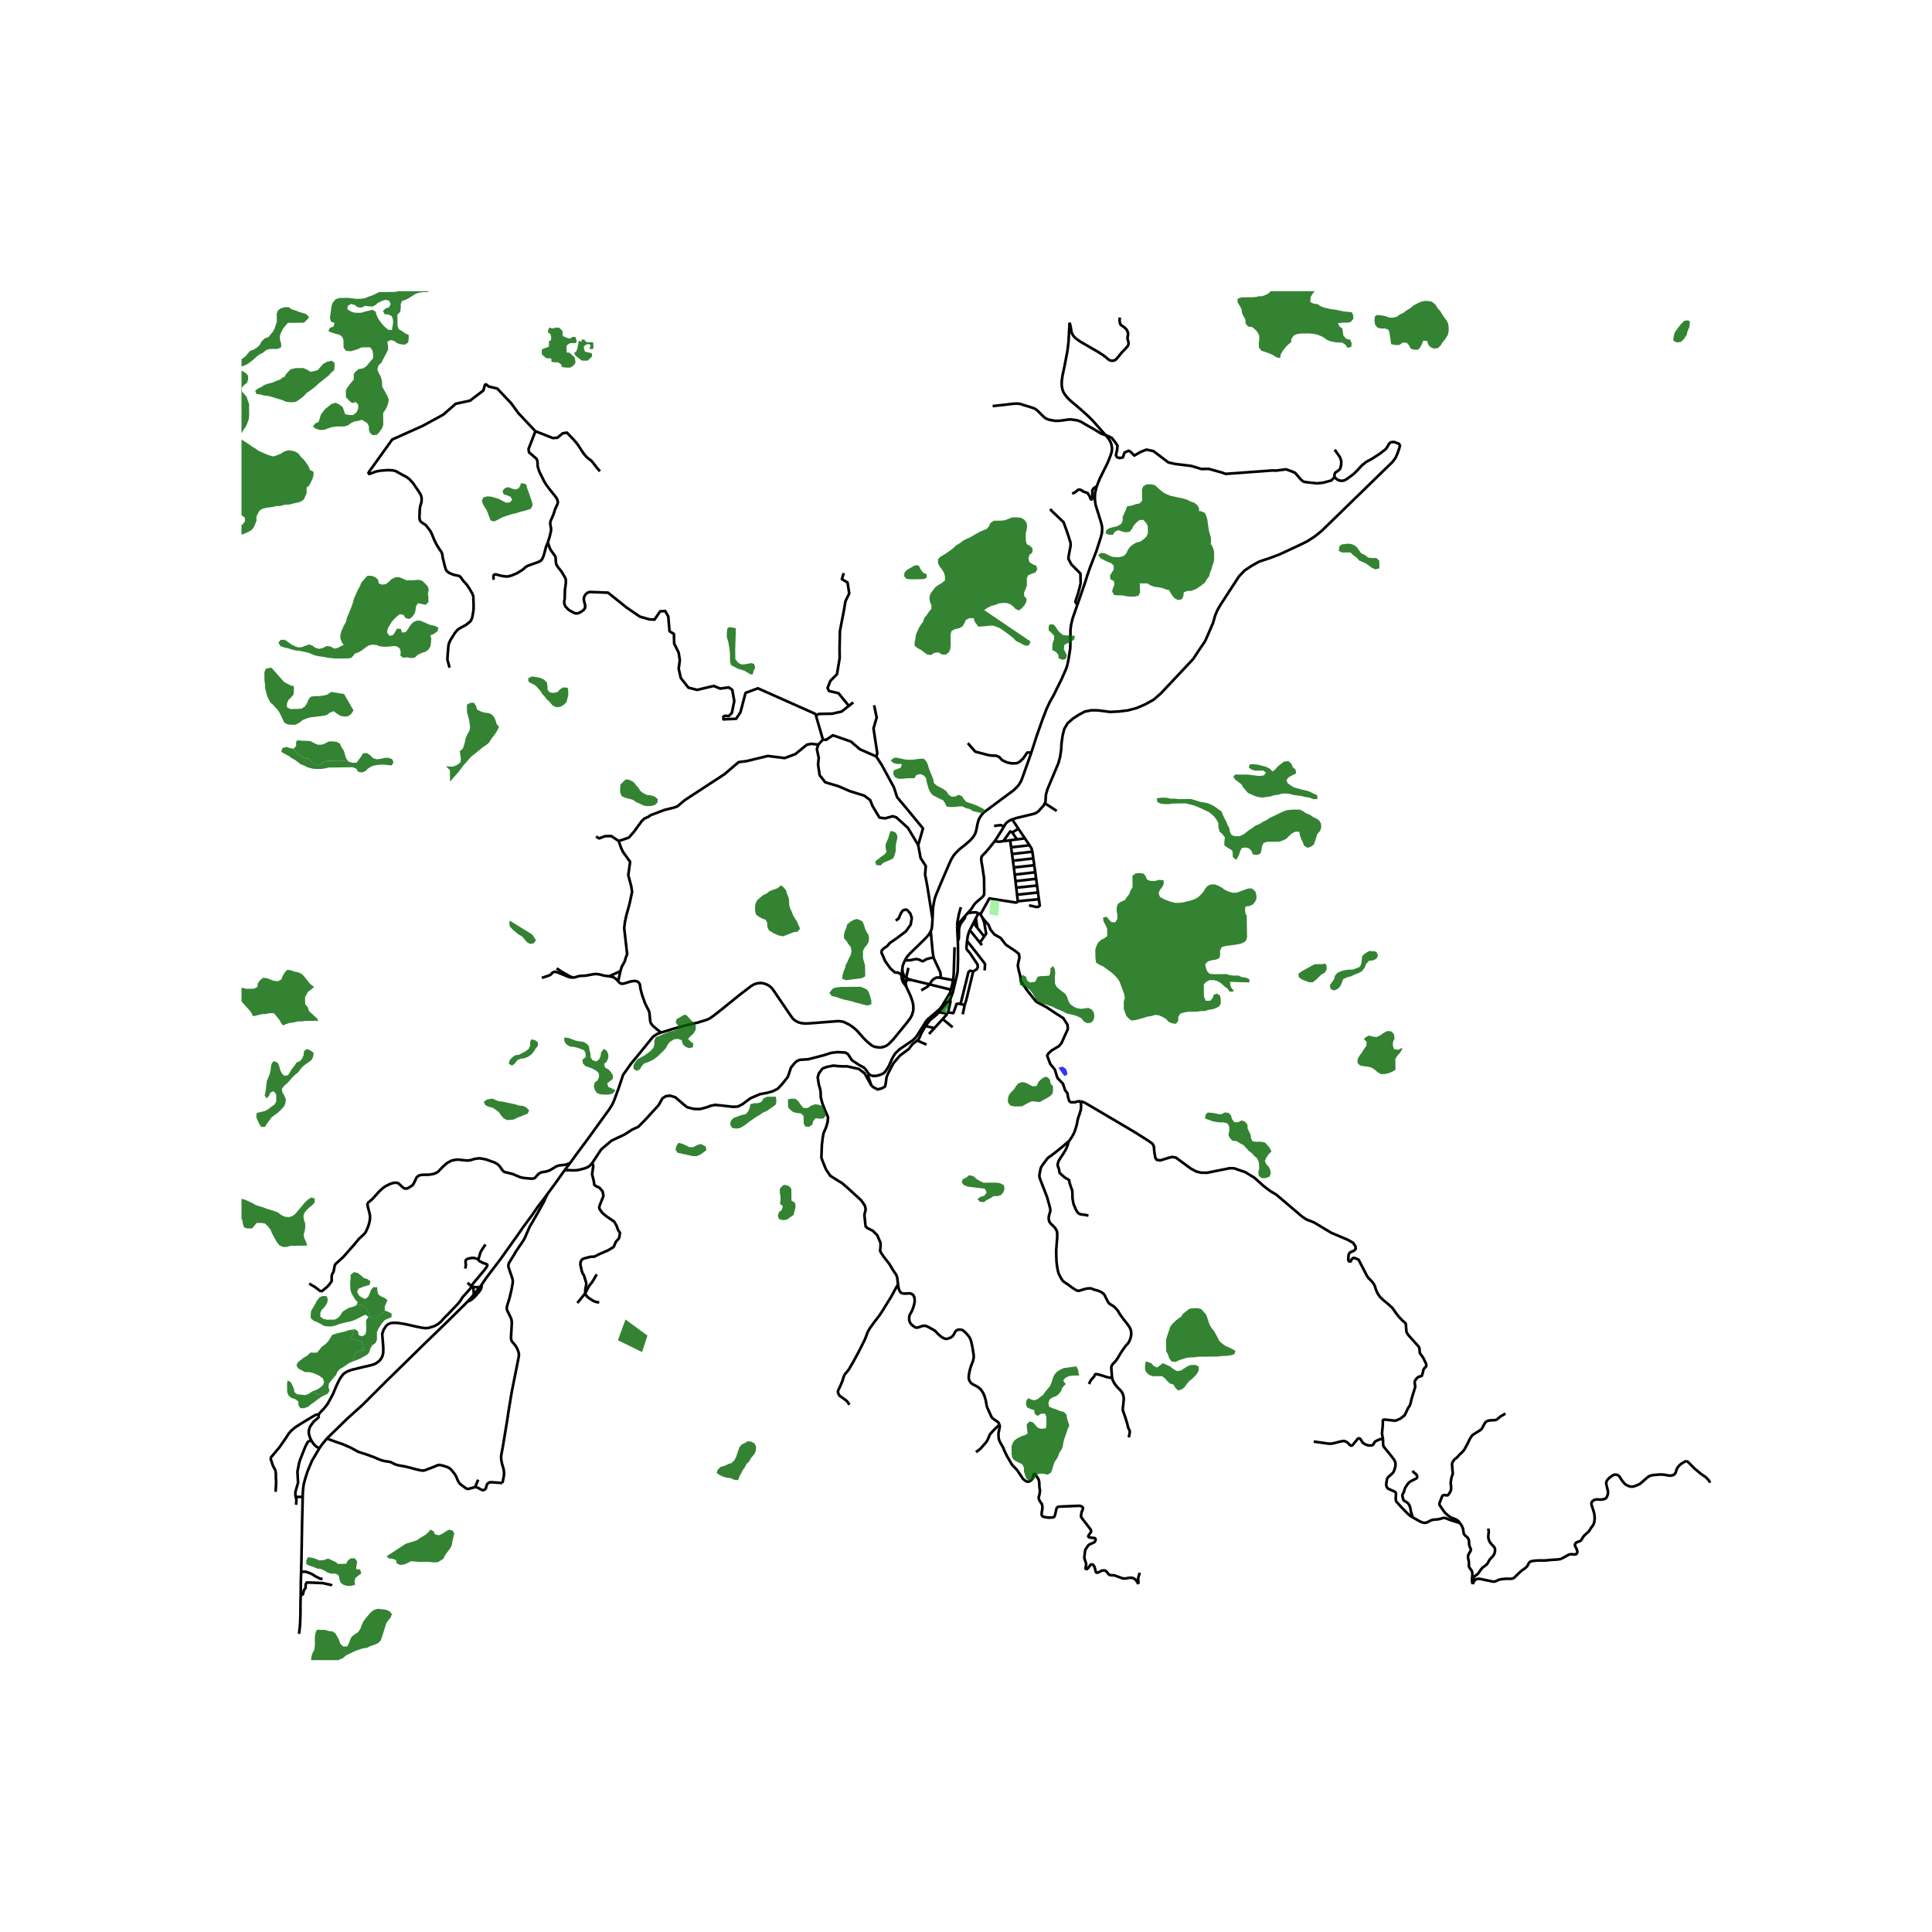 <svg xmlns="http://www.w3.org/2000/svg" width="960" height="960" viewBox="0 0 720 720"><defs><style>*{stroke-linejoin:round;stroke-linecap:butt}</style></defs><g id="figure_1"><path id="patch_1" d="M0 720h720V0H0z" style="fill:#fff"/><g id="axes_1"><path id="patch_2" d="M90 618.69h558V108.51H90z" style="fill:#fff"/><g id="LineCollection_1"><path d="m342.187 314.93.413 2.234.479 2.592 1.94 3.023-.262 3.12.839 4.438 1.924 12.085M346.851 347.083l.39-1.068.161-1.584.118-2.009M384.352 280.436l-.116.358-2.524 7.077-.469 1.376-.662 1.7-.773 1.378-.74.908-1.332 1.28-10.348 7.688-.961.762-1.009 1.26-.707 1.288-.396 1.424-.489 2.459-.397 1.302-.722 1.206-1.009 1.158-1.805 1.592-2.3 1.817-.334.335-1.235 1.237-.756.953-.71 1.187-.828 1.773-3.336 7.784-1.526 3.69-.473 1.274-.378 1.729-.34 2.187-.157 3.804M355.16 365.269l.073-.44.183-1.804.32-10.037M358.775 377.991l.753-3.456M352.171 373.093l-1.115 1.858-.845 1.06-.268.245-.69.626-2.554 2.178-.916.75-.662.764-3.723 5.934-1.386 1.289-4.796 3.24-1.51 1.463-.821 1.23-.57 1.125-1.01 2.324-.781 1.3-.753 1.012-.609.575-1.336.557-1.309.334-1.325-.011-.783-.269-.37-.182-.354-.356" clip-path="url(#p2a8f869730)" style="fill:none;stroke:#000"/><path d="m220.785 433.285 3.284-4.956 3.81-3.234 4.955-2.338 2.847-1.834 2.184-.98 2.831-2.87 4.76-5.222 1.43-2.548 1.25-.784 1.552-.196 1.973.588 3.027 2.604 1.355 1.106 2.44.63 2.35.07 2.548-.66 1.47-.568 1.662-.328 2.314.216 4.337.504 1.784-.104 1.71-.848 3.013-2.24 3.494-1.512 2.85-.536 1.913-.546 1.928-.966 1.702-1.82 2.064-2.604 1.129-3.402 1.22-1.54 1.009-.966 1.175-.448 3.072-.196 5.498-1.428 3.132-.966 2.169-.266 2.997.154.964.56 1.536 2.338 2.714 1.776 1.69.9.937 1.062.821 1.252" clip-path="url(#p2a8f869730)" style="fill:none;stroke:#000"/><path d="m324.77 404.625-1.177-3.372.076-.86.016-.254M359.528 374.535l.576-1.86 2.576-10.642M357.97 374.19l2.962-11.958.611-.485 1.137.286" clip-path="url(#p2a8f869730)" style="fill:none;stroke:#000"/><path d="m360.399 350.651-.06.455-.173 2.054.112.635 1.265 1.512 2.772 4.144.073.924-.278.764-1.43.894M346.361 366.839l-2.538-.63-.935-.223-3.177-.758M339.71 365.228l-1.112-.334-.757-.41-.152-.093" clip-path="url(#p2a8f869730)" style="fill:none;stroke:#000"/><path d="m338.308 365.163.338-.05 1.065.115M364.652 340.306l.733.47M364.652 340.306l-.973 1.897M360.576 340.33l1.767-.285 1.31-.049.999.31M362.785 343.946l1.433 1.81M362.785 343.946l-1.37 2.688M362.785 343.946l.894-1.743M359.528 374.535l-1.557-.345M356.695 345.178l.125-1.624.482-2.632.783-2.857M344.92 382.353l3.286.811M341.817 387.757l.422-.378.27-.357.927-2.114 1.484-2.555M349.938 377.225l-.16.167-.97.94-2.09 1.712-.935 1.146-.863 1.163M353.314 377.31l1.992.231 1.176-3.402.73-.119.759.17M334.673 478.661l-.303-2.433-.151-.588-.346-.756-1.017-1.45-1.4-2.35-2.02-2.605-1.144-1.652-.3-.812.146-1.2.02-1.6-1.237-2.883-1.671-1.666-2.079-1.036-.572-.574-.06-.392-.407-3.878.482-2.085-.286-1.359-1.34-1.96-4.79-4.396-2.395-2.085-1.263-.744-3.12-1.972-1.626-2.422-1.325-3.29-.362-1.092.18-4.746.317-2.576.316-1.778.889-2.03.632-2.128.136-1.764-1.069-2.506-1.024-2.604-.633-2.45v-1.442l-.18-1.428-.54-1.836-.395-2.658.467-1.484 1.34-1.736 1.507-.588 2.56-.504 1.988.21 1.657.084 1.446-.028 4.394.984 2.109 1.624 1.705 3.062.861 1.566" clip-path="url(#p2a8f869730)" style="fill:none;stroke:#000"/><path d="m341.817 387.757-.904.7-.888.714-1.356 1.764-3.298 2.45-1.551 1.834-.874 1.022-1.973 3.794-.557 1.344-.377 2.646-.21.868-1.025.63-1.732.476-1.446-.746-.856-.628M411.897 162.045l-.21-.238-3.533-4.005-1.091-1.212-1.311-1.302-2.696-2.451-4.368-3.718-1.047-1.079-.7-.896-.655-1.022-.347-.995-.21-1.008-.068-.791.022-1.338.302-2.143.693-3.214 1.084-5.644.429-3.416.166-2.942.233-4.376" clip-path="url(#p2a8f869730)" style="fill:none;stroke:#000"/><path d="m417.349 118.322-.09.518-.03.644.09.708.15.497.204.35.226.196 1.122.756.82.827.422.854.106.47.038.461-.189 1.015-.007.54.052.427.226.714.106.61-.09.58-.272.56-.858.96-1.393 1.428-1.748 2.171-.587.54-.527.217-.685.084-.685-.12-.49-.237-1.386-1.163-.94-.679-1.756-1.128-6.408-3.71-1.785-1.226-.918-.96-.46-.756-.309-.784-.21-1.498-.211-.995-.287-.938M337.315 357.735l.788-1.274.906-1.015 5.358-5.24 1.056-1.089.876-1.052.552-.982M347.92 356.838l-.32-1.885-.749-7.87M347.92 356.838l-1.247.224-1.416.382-1.14.7-.412.085-1.21-.615-.867-.191-.73.064-1.575.36-1.461.043-.547-.155M336.248 361.366l.046-.449.122-.984.363-.981.536-1.217M336.248 361.366l-.282 1.916M336.42 364.235l-.079-.47-.095-.995-.026-.87.028-.534" clip-path="url(#p2a8f869730)" style="fill:none;stroke:#000"/><path d="m337.337 364.176-.63-.996-.3-.938-.16-.876M335.966 363.282l.031.865.091.499" clip-path="url(#p2a8f869730)" style="fill:none;stroke:#000"/><path d="m333.835 343.108 1.144-.924.332-.896.512-1.12.753-.953 1.114-.251.482.251 1.084 1.233.543 1.68-.422 2.464-1.747 2.464-3.404 2.577-2.65 1.82-.904 1.092-1.386.952-.663.7-.15.784.572 1.26.844 1.96 1.927 2.689 1.687 1.511 1.175.056 1.288.825M337.337 364.176l-.52-.103-.397.162M337.337 364.176l.352.215M336.42 364.235l.394 1.348M336.42 364.235l-.25.293-.082.118M336.088 364.646l-.005.296.118.248M336.814 365.583l.318-.03.615-.307.561-.083" clip-path="url(#p2a8f869730)" style="fill:none;stroke:#000"/><path d="m337.766 367.758-.24-1.252.079-.543.236-.468.467-.332M336.2 365.19l.223.232.39.16M336.2 365.19l.302.759 1.264 1.81M337.766 367.758l-.464-1.003-.488-1.172" clip-path="url(#p2a8f869730)" style="fill:none;stroke:#000"/><path d="m246.337 384.817 4.418-1.359 4.784-1.316 4.631-1.1 3.2-.992 1.147-.533 1.15-.791 2.238-1.717 8.185-6.605 3.858-2.931 1.009-.601.773-.293.756-.147.939-.113 1.223.169 1.165.424.708.4.788.586.767.892.7 1.042 5.791 8.52.776 1.083.588.595.756.527.946.454 1.213.308 1.372.117 1.662-.085 9.844-.764.977-.03 1.56.214 1.184.552 1.244.64 1.355.953.947.806.773.817 2.028 2.286 1.39 1.395 1.624 1.333 1.04.528 1.195.218 1.042.071 1.01-.172 1.151-.425.946-.674.804-.806.958-1.012 5.094-6.226 1.256-1.683.557-1.115.453-1.483.083-.979-.048-1.143-.277-1.393-.4-1.186-.46-1.201-.794-1.708-.65-1.406M354.343 368.818l-7.982-1.98M353.893 370.234l.199-.354.25-1.062M355.16 365.269l-.224 1.321-.593 2.228M341.817 387.757l3.463 1.539M354.843 370.62l-.317.745-.366.89M353.036 373.647l.462-.33.662-1.061" clip-path="url(#p2a8f869730)" style="fill:none;stroke:#000"/><path d="m353.314 377.31.873-3.845-.027-1.21M350.63 364.434l-.738-.135h-.753l-.662.233-.89.636-.617.765-.609.906M343.317 369.073l2.009-1.167.503-.382.532-.685M353.893 370.234l.95.387M352.171 373.093l1.573-2.613.149-.246M356.129 365.497l-1.17 4.85-.116.274M355.16 365.269l-4.53-.835M355.16 365.269l.969.228M356.95 350.68l.051 1.107.036 5.403-.045 1.501-.092 3.018-.16 1.253-.611 2.535M337.69 364.391l.834-3.7M347.92 356.838l.237.627 2.305 4.987.168 1.982M356.695 345.178l.255 5.502M359.637 341.4l-2.121 2.442-.821 1.336M352.98 377.74l-3.042-.515M352.98 377.74l.334-.43M351.32 379.752l1.345-1.475.315-.536M346.215 385.346l1.991-2.182M348.206 383.164l3.114-3.412M351.32 379.752l3.68 3.073M353.036 373.647l-.975 1.121-1.034 1.167-1.09 1.29M352.171 373.093l.865.554M366.954 361.645l.143-2.394-.192-.266-2.045-2.68-4.461-5.654M361.415 346.634l-.257.504-.537 1.839-.222 1.674M361.415 346.634l3.766 4.638M365.961 352.233l-.78-.96M365.18 351.272l1.604-2.276M366.092 341.947l-.707-1.17M366.784 348.996l.724-1.029-.734-4.29-.682-1.73M402.71 410.37l-1.296.151-.828.266h-1.144l-.242.03-.578-.338-.2-.292-.397-1.332-.24-1.484-.829-1.022-.828-2.492-2.004-2.086-.27-.756-.754-2.45-1.687-2.044-.587-1.526-.572-1.568.377-.784 1.295-1.176 2.65-1.568 1.01-1.162 1.22-2.73 1.144-2.507-.12-1.595-1.552-2.45-2.936-1.877-3.254-2.17-3.916-2.1-3.343-4.158-2.365-3.444-.24-1.96-.573-2.143-.347-1.736.227-1.316.39-1.666-.21-1.386-1.054-.882-3.81-2.562-1.959-2.52-2.29-1.275-1.46-1.792-.693-1.736-1.566-1.778-.787-1.007M379.204 335.877l-.184.39-.42.097-4.974-.785-4.912-.775-3.33 5.972M370.623 313.525l-1.579 2.07-1.735 2.038-1.233 1.252-.274.424-.114.637.046 1.019.388 2.186.594 4.053.068 4.244v1.74l-.251.616-.502.573-2.169 1.846-.73.743-.89 1.39-.252.392-1.414 1.582M359.637 341.4l.664-.763.275-.307M366.784 348.996l-2.566-3.24M364.218 345.757l-.54-3.554M359.637 341.4l.005.595-1.705 2.364-.393 1.122-.131.658-.079 3.657-.384.884M379.204 335.877l7.962-.77" clip-path="url(#p2a8f869730)" style="fill:none;stroke:#000"/><path d="m379.03 333.432.226 1.932-.052.513M387.166 335.107l.324 2.403-.63.487-.839-.024-2.544-.585M387.166 335.107l-.338-2.5M379.03 333.432l-.305-2.615M379.03 333.432l7.798-.825M386.828 332.607l-.35-2.597M386.477 330.01l-.337-2.502M386.477 330.01l-7.752.807M378.725 330.817l-.286-2.443M386.14 327.508l-.33-2.446M386.14 327.508l-7.7.866M378.44 328.374l-.283-2.414M376.457 313.149l.354 2.632M376.457 313.149l-2.562.338M376.457 313.149l2.52-.333M384.736 317.399l.354 2.516M384.736 317.399l-7.59.868M383.667 314.998l.204.304.55.926.315 1.17M377.214 305.382l2.323 3.462M389.364 299.324l-.393.827-2.029 2.249-1.037.682-1.252.362-6.002 1.445-1.437.493M374.1 308.087l.605-1.044.75-.75 1.21-.722.55-.19M378.157 325.96l7.652-.898M377.82 323.274l.177 1.316.16 1.37M385.446 322.455l.313 2.233.05.374M381.941 312.426l-2.404-3.582M381.941 312.426l1.726 2.572M381.941 312.426l-2.964.39M374.1 308.087l-.65 1.12-2.351 3.694-.476.624" clip-path="url(#p2a8f869730)" style="fill:none;stroke:#000"/><path d="m373.895 313.487-1.53.202-1.742-.164M377.241 310.22l-.753-.365-2.593 3.632M377.241 310.22l2.296-1.376M377.241 310.22l1.736 2.596M377.82 323.274l-.338-2.513M377.82 323.274l7.626-.819M385.446 322.455l-.356-2.54M385.09 319.915l-7.608.846M377.482 320.76l-.336-2.493M377.146 318.267l-.335-2.486M376.811 315.78l6.856-.782M389.364 299.324l4.436 2.894M521.77 165.572l-.228 1.27-.783 2.268-.692 1.526-1.15 1.54-26.385 25.69-2.539 2.036-2.75 1.782-2.676 1.331-7.862 3.654-3.681 1.375-3.74 1.232-2.747 1.53-2.674 1.764-2.159 2.277-6.928 10.642-1.067 1.888-.86 1.977-.784 2.8-1.747 4.033-1.205 2.745-2.59 3.809-1.868 2.856-12.049 12.827-2.696 2.33-3.163 1.751-3.117 1.352-3.374.896-3.253.392-3.314.168-4.548-.588-2.463-.015-2.41.478-2.26 1.207-2.105 1.363-2.028 1.756-1.265 2.157-.595 2.394-.4 2.73-.169 2.712-.403 2.69-.632 2.272-4.007 9.521-.632 2.163-.153 2.633-.255.538M212.449 433.439l-1.544.567-1.046.168-1.288.112-1.153.336-1.038.63-1.537.91-1.265.42-1.1.175-.88.175-.904.546-.798.882-.558.637-.572.203-.866.049-2.636-.245-1.273-.252-1.167-.49-1.8-.763-3.005-.728-.489-.315-.369-.462-.956-1.386-.858-.805-1.025-.574-3.268-1.155-1.423-.273-.987-.133-1.755.217-1.468.462-1.22.147-1.356-.098-1.83-.238-1.22.056-1.536.315-1.671.917-1.574 1.386-1.808 1.876-.88.518-1.025.315-1.34.217-2.764.077-.821.154-.647.35-.482.476-1.13 2.359-.4.532-1.528 1-.745.26-.7-.077-.588-.33-.98-.944-.835-.721-.904-.14-.926.097-1.25.428-1.762.882-1.085.825-1.227 1.17-2.425 2.708-1.439 1.218-.451.231M119.666 481.37l.714-.516 1.551-1.287.633-.686.587-.791.384-.518.09-.42-.03-.602.023-1.134.203-.65.482-.82.18-.91.152-.917.21-.77.468-.574.512-.42 2.093-1.904 4.187-4.746 1.754-2.113.965-.868 1.084-1.036.444-.665.866-1.946.474-1.638.19-1.288.006-.959-.15-.924-.211-.868-.422-1.568-.233-1.519M212.449 433.439l-2.086 2.737M246.337 384.817l-1.298.438-1.653 1.074-4.447 5.496-3.761 4.558-2.963 4.176-1.652 4.928-1.555 4.243-.801 1.856-1.12 1.772-7.447 10.302-2.823 3.829-1.416 1.883-2.952 4.067M137.135 176.651l.528-1.036.85-1.155 7.658-10.67 11.35-5.083 7.68-4.183 4.637-4.054 5.329-1.158 4.983-3.797.691-2.509M199.533 160.697l-3.46-3.657-2.885-3.073-2.675-3.657-5.192-5.511-3.147-.732-1.333-1.061M223.587 175.64l-1.183-1.362-1.474-1.905-.2-.263-.263-.302-.331-.293-.989-.707-.67-.627-.655-.773-.52-.68-1.611-2.468-.467-.676-.647-.826-.792-.914-2.503-2.611-1.574.244-1.993 1.658-1.73.098-6.452-2.536" clip-path="url(#p2a8f869730)" style="fill:none;stroke:#000"/><path d="m204.18 202.146.723-2.389.43-1.946.045-.826-.301-1.513.014-.854.113-.532.264-.532.768-1.771.663-2.094.866-1.835.136-.65-.114-.7-.248-.645-.437-.687-2.056-2.541-1.423-1.89-.828-1.345-1.815-3.669-.43-1.31-.203-.84-.027-1.518-.314-1.024-2.832-2.438-.21-1.268 1.993-5.12.576-1.512M204.18 202.146l-.339.79-.353.827-.227.938-.647 2.353-.467 1.099-.346.553-.46.378-.873.42-3.283 1.155-.693.287-.588.385-1.273 1.086-1.972 1.204-1.929.826-1.204.337-.904.063-1.186-.148-1.299-.276-1.088-.305-.43-.056-.316.06-.274.192-.114.291-.014.865.075.602M304.09 266.723l-.189-.65-21.45-9.556-4.615 1.706-1.888 7.217-1.626 2.437-4.72.196v-1.025l.472-.292 1.52.098 1.155-1.17.891-4.389-.734-4.193-1.311-.927-3.2.439-2.412-.975-6.189 1.463-3.251-.83-2.832-3.607-.787-3.463.42-3.169-.42-2.78-1.678-3.413-.105-3.608-1.626-.975-.472-5.51-1.154-2.048-1.888.146-2.098 3.072-1.888-.097-3.566-1.025-4.983-3.413-6.87-5.51-6.797-.256-.881.287-.656.56-.557.938-.165.743.075.622.497 2.087-.15.861-.505.665-.844.575-.707.413-.739.23-.677-.006-.557-.175-1.974-1.106-1.28-1.33-.361-.967-.06-.91.195-.904.068-3.234.347-2.605.007-.91-.06-.63-.279-.652-1.273-2.15-1.227-1.54-.557-.797-.286-.799-.113-1.645-.046-.56-.225-.526-.415-.56-1.19-1.645-.391-.833-.632-1.967M306.681 275.63l-2.59-8.907M306.681 275.63l-1.737 1.876M326.558 281.92l-6.083-2.681-3.357-2.877-2.203-.78-4.51-1.56-2.57 1.706-1.154-.098M342.187 314.93l1.783-6.193-6.083-7.41-3.567-4.243-1.153-3.608-4.616-8.484-1.993-3.072M325.757 262.83l.959 4.585-1.187 4.033 1.415 9.338-.386 1.134" clip-path="url(#p2a8f869730)" style="fill:none;stroke:#000"/><path d="m304.944 277.506-.52 1.705.693 3.184-.243 2.542.589 3.957 2.076 2.637 4.948 1.48 4.152 1.802 5.433 1.705 2.214 1.64.865 2.188 2.595 4.342 2.111.29 2.837-.804 1.315.418 4.36 3.956 3.818 6.381M230.576 313.422l3.776-1.268 1.993-2.291 2.832-3.901.997-.927 1.364-.584.996-.683 5.035-1.902 3.514-.877 1.311-.439 2.78-2.34 3.723-2.438 11.119-7.265 5.244-4.486 3.042-.39 7.815-1.902 6.293.78 3.986-1.462 4.3-3.511 1.68-.341 2.568.31M316.346 263.061l-2.688 2.105-3.515.806-4.977.085-1.075.666M317.996 261.77l-1.65 1.291M314.434 213.59l-.685 2.25 2.1 1.23.64 4.076-1.416 2.93-.548 3.268-1.506 7.81-.137 6.707.045 3.354-1.004 6.028-2.465 2.504-1.05 2.632.548 1.146 3.515.806 3.875 4.73M515.427 536.561l-.402-2.33.305-3.22v-1.578l.196-.309.413-.103 3.954.43.527-.134 1.386-.591 1.48-1.13.324-.431 1.182-2.506.557-.756.365-1.081.324-1.477 1.367-4.465-.022-.441-.2-1.277.117-.497.357-.63.806-.837 1.39-.466.286-.773.35-1.525.27-.452.626-.647.15-.277.02-.346-.098-.49-1.081-2.247-1.25-1.732-.09-1.047-.057-.748-.117-.326-.331-.472-3.6-4.011-.64-.952-.17-.536-.221-2.834-.317-.403-.836-.7-1.19-1.21-1.137-1.407-1.513-2.163-1.845-1.68-1.53-1.225-1.324-1.281-.919-1.42-.505-1.205-.474-1.498-.31-.574-.73-.98-1.31-1.322-.58-.858-3.065-5.932-1.385-.616-.648-.028-.572.519-.377.797-.617-.07-.226-.42-.015-.602.12-1.484.482-.77 1.627-.755.542-.659-.105-.91-.919-1.33-1.943-1.091-6.13-2.59-6.416-3.864-2.907-1.148-1.656-1.12-9.549-8.12-2.244-1.33-2.35-1.777-3.57-3.192-3.358-2.058-4.187-1.442-1.581-.042-8.48 1.694-2.23-.028-1.716-.392-2.169-1.162-5.527-4.074-1.355-.224-1.401.336-3.043.938-1.265-.168-.557-.728-.377-2.044-.196-2.24-.526-1.05-2.004-1.4-4.82-3.024-18.314-10.808-1.641-.613M398.317 425.24l.319-.32.768-1.12.61-1.064.466-1.015.686-2.142.24-1.05.174-1.029.264-1.015.587-1.68.361-1.281.083-.854-.022-.987-.064-.57-.08-.743M526.392 565.438l.987.542 1.705.963.953.42.644.136.576-.01.61-.168 1.303-.665.546-.213.52-.102 1.547-.116.873-.182.953-.287.43-.083.334.02.505.12 1.608.671 1.216.368 2.391.773M548.84 590.346l-.244-.903-.049-.475.046-.645.112-1.315-.03-.959-.117-.455-.161-.336-.58-.773-.253-.367-.07-.186-.076-.441.007-.794-.045-.833-.218-.973-.083-.833.068-.416.221-.532.622-1.019.147-.398v-.347l-.038-.182-.32-.64-.188-.535-.098-.69-.057-1.19-.192-.595-.373-.538-.459-.43-.437-.344-.39-.514-.12-.345-.126-.922-.15-.798-.4-.972-.696-1.026" clip-path="url(#p2a8f869730)" style="fill:none;stroke:#000"/><path d="m561.018 526.768-.67.46-.258.147-.42.203-.354.206-.738.616-.689.546-.26.144-.298.101-.508.074-1.17.027-.682.095-.494.115-.414.193-.312.203-.297.319-.441.766-.618 1.172-.237.374-.211.207-.696.497-1.585.977-.652.416-.309.262-.406.49-.324.525-.377.665-.58 1.253-.756 1.406-.456.848-.286.42-.53.615-.882.801-.72.806-.383.392-.448.363-.388.284-.268.29-.485.721-.208.483-.06.287-.019.27.068.734.098 1.4.106.823-.004.409-.057.326-.124.328-.147.368-.154.518-.184 1.182-.09.494-.016.276.068.595.083.774-.004.927-.072.406-.105.297-.501.892-.408.543-.138.116-.12.056-.189.017-.38-.06-.467-.073-.358.017-.21.077-.219.15-.188.278-.448 1.2-.47 1.2-.076.34.015.227.075.231.4.626.507.728.697 1.025.497.592.976.892.81.574.345.245.96.333.957.395.542.336.388.346.501.658M548.84 590.346l.178-.389M628.582 544.4l-.862.41-1.212.73-.795.7-.565.721-.305.627-.402 1.295-.426.56-.565.315-.651.15-.79-.007-1.09-.193-1.117-.174-1.3-.032-2.462.217-.994.22-.67.333-.711.542-.78.697-1.472 1.28-.633.41-1.325.553-.836.248-.806.035-.817-.203-.99-.465-.682-.56-.862-1.078-.968-1.515-.58-.47-.651-.21-.659.043-.662.287-1.051.766-.738.717-.407.616-.158.623.05.627.538 2.253.086.816-.075.65-.279.753-.275.525-.523.354-.678.202-.836.091-.952-.049-.84-.017-.682.182-.572.395-.369.441-.124.518.094.58.7 2.16.283 1.053.12 1.001.023 1.067-.15 1.037-.204.745-.463.745-.467.598-.365.576-.305.51-.334.44-.751.656-.805.733-.49.623-.587.982-.362.38-.442.218-.874.292-.43.3-.257.395-.062.4.083.375.595 1.18.154.468.071.38-.071.464-.175.307-.271.207-.364.093-.44-.011-.742-.08-.582.034-.516.123-.82.454-2.124 1.171M549.018 589.957l.328-.72.455-.487.584-.318.572-.07.768.077 2.723.567 1.89.399.406.007.475-.079.467-.166.747-.381.584-.17.877-.133 1.338-.122.833.011h.952l.644-.08.467-.203.444-.374 1.82-1.789.96-.79 1.024-.717.56-.519.44-.588.362-.773.332-.42.478-.248.847-.196 1.947-.144 1.103.004 1.156.004 1.145-.074 1.2-.14 1.371-.073 1.235-.088 1.175-.179M112.05 594.63l-.067 2.546-.018 4.392-.061 1.893-.064 1.63-.105 1.281-.28 2.506M100.73 543.453l.394-.502 2.997-3.57 2.395-3.443 1.1-1.708.888-1.022 1.43-1.218 2.095-1.357 4.02-2.436 1.469-.854.384-.154.324-.028.392.085" clip-path="url(#p2a8f869730)" style="fill:none;stroke:#000"/><path d="m116.11 536.949-.143-.213-.331-.721-.437-1.239-.143-.958.053-.693.33-1.246.588-.896.844-1.155.693-.623.782-.623.295-.315.15-.364-.038-.385-.135-.272M175.812 479.392l-.737 1.056-1.506 1.68-.957 1.015-.474.665-.498.854-.831 1.05-1.752 1.855-2.296 2.408-1.062 1.029-1.363 1.518-1.009.854-.987.595-.564.26-.761.251-1.205.371-.949.098h-.534l-1.371-.196-2.184-.448-3.991-.896-2.485-.378-1.747-.07-.95.154-.662.224-.572.336-.587.602-.844 1.316-.497 1.554.196 2.394.21 2.701-.03 1.904-.27 1.162-.422.882-.648.868-1.25.966-.858.42-1.507.434-2.184.49-4.488 1.092-1.626.56-1.115.657-.662.616-.776 1.036-.437.686-.535 1.05-.918 2.002-1.085 2.575-1.386 2.534-.677 1.204-1.19 1.484-1.28 1.33-.881 1.05M112.809 557.851l.033-1.406.15-1.904.226-1.497.497-1.919.92-2.855 1.61-3.835 2.787-4.717M121.818 536.092l-1.852 2.282-.934 1.344M116.11 536.949l.392.655.481.65.49.518.572.428.437.245.55.273M203.954 445.072l-1.205 2.668-2.372 4.304-1.958 3.388-.933 1.56-.866 1.94-1.137 2.618-.505.854-2.771 4.066-.693 1.254-1.612 2.582-.286.511-.158.623.022.728 1.446 4.256.166.763-.007.728-.083.622-.475 2.5-.617 2.603-1.024 3.36-.015.434.015.462.105.406.708 1.428.798 1.666.15.63.091.797-.12 2.352-.196 3.402.09.602.12.476.317.448.964 1.133.512.784.467.91.361 1.036.136.742-.06.756-.226 1.26-2.41 12.08-1.175 7.111-.572 3.787-1.566 9.498-.437 2.302-.203 1.183.037 1.12.17 1.05.105.542.143.483.32 1.04.188.72.09.721.046.756-.053.882-.55 2.673" clip-path="url(#p2a8f869730)" style="fill:none;stroke:#000"/><path d="M177.07 554.22h.196l.37.062.631.26 1.266.699.256.09.324.029.3-.126.302-.161.347-.399.15-.63.271-.777.279-.413.512-.364.414-.09.595-.008 1.303.098 2.65.182M179.45 478.824l.783-1.133.904-1.344 1.95-2.59 3.457-4.536 6.883-9.666 1.506-2.205 1.13-1.519 2.176-2.926 2.26-3.297 1.67-2.141 1.785-2.395M210.363 436.176l-3.411 4.823-2.998 4.073M215.167 485.572l2.903-3.545M218.07 482.027l.35.71.603.672.656.483.692.434.727.469.696.301.656.179.87.08M220.785 433.285l.316 1.288-.451 3.01.602 2.436.226 1.512.572.49 1.326.56 1.22 1.47.286 1.651-.889 2.24-.677 1.75.105.84 1.115 1.568 1.626 1.288 2.756 1.904.844 1.498.632 1.708.633.868-.15 1.344-.257.84-1.084 1.19-.843 1.946-2.019 1.231-3.667 1.61-.941.504-.678.295-.693.013-.61.021-1.852.47-.746.21-.61.363-.474.791-.09.56v.616l.474 2.198.293.889.173.294.181.217.219.392.406 1.421.203.65.159.428.075.454-.038.624-.278 1.246-.075.643v.476l-.035.725" clip-path="url(#p2a8f869730)" style="fill:none;stroke:#000"/><path d="m222.374 474.898-1.122 1.988-.557.854-.43.58-.474.581-.421.638-.475.889-.534 1.074-.29.525M220.785 433.285l-.949 1.155-.933.588-1.107.413-1.936.51-1.046.169-1.314.049-1.431-.091-.795.014-.911.084M372.46 530.78l.1.42.012.535-.478 2.44.079 1.833.211.742.387.868 1.002 1.714.546 1.337.98 2.023 1.825 3.129.705.752 1.182 1.218 2.23 3.338 1.06.861.825.238.787-.3.501-.414.312-.42.234-.588.331-1.123.196-.103.248.098 1.062 1.51.332.671.166.861.06 1.743.225 1.386-.18 1.274-.332 1.371.136.63.294.539.775 1.155.181.707.015.98-.293 1.798.045.61.173.342.233.21 1.115.287 1.348.133 1.476-.119.316-.182.233-.455.684-2.876.367-.315.29-.105.569-.067 7.38-.308.76.294.41.408.017.44-.506 1.214-.241 1.448.075.347.309.514 3.223 4.192.177.578-.038.287-.433.64-.523.747-.064.347.211.264.414.122 1.853.224.244.357v.378l-.297.62-.316.265-1.6.69-.509.38-1.107 1.618-.18 1.169-.193 1.777.106.507.568 1.701.012.511-.271 1.35.337.214.291-.038.24-.184 1.116-1.478.606-.039.267.147.501.693.576 2.092.43.168.32-.063 1.532-.752.885-.06.369.116.309.262 1.073 1.267.591.126 1.378.084 3.035 1.116.632.053.817-.063.99-.214 1.202.036.629.259.715.556.881 1.49M424.707 586.098l-.159.731-.23.672-.116.493-.027.588.057.777-.004.976M174.393 484.917l-1.39 1.418-5.625 5.544-9.73 9.442-13.78 13.494-8.6 8.595-5.738 5.165-7.712 7.517M177.07 554.22h-.09l-.753.202-1.634.44h-.264l-.286-.034-.279-.112-1.13-.805-.58-.413-.843-.728-.534-.888-.362-.862-.354-.853-.43-.735-.488-.63-.686-.805-.4-.476-.428-.336-.655-.392-1.19-.406-1.235-.321-.61-.12-.527.05-.4.118-.978.441-3.487 1.323-.467.133-.572.028-.708-.09-1.747-.393-2.372-.65-1.996-.463-1.687-.286-.986-.217-.625-.224-.866-.414-.67-.363-.694-.19-1.076-.14-.746-.132-.753-.183-.768-.258-.73-.28-1.793-.784-2.613-.938-2.643-.847-.738-.3-.716-.406-.888-.497-1.266-.652-2.703-1.154-2.552-.868-3.254-1.218M100.73 543.453l.19.408.31.854.18.63.249.741.354.75.406.706.166.364.128.483.083.679.03 1.806.075 1.483-.075 1.596-.12 1.988M119.666 481.37l-1.462-1.11-.844-.638-1.333-.777-.776-.496M177.07 554.22l.188-.526.452-1.056.497-1.19M175.812 479.392l-.235-.122M175.812 479.392l.38.185M178.26 469.466l.215.308.402.319.528.241.576.322 1.246.42.31.161.082.19-.083.46-1.107 1.541-3.758 4.473-1.094 1.369" clip-path="url(#p2a8f869730)" style="fill:none;stroke:#000"/><path d="m174.223 478.04.9.812.454.418M176.573 482.46l1.3-1.578 1.023-1.305M179.45 478.824l-.317.46-.237.293M176.193 479.577l.632.08.618.053h.535l.373-.035.545-.098M176.573 482.46l-.034-.657-.018-.525-.072-.518-.12-.595-.136-.588M174.393 484.917l1.028-1.109 1.152-1.347" clip-path="url(#p2a8f869730)" style="fill:none;stroke:#000"/><path d="m174.393 484.917.414-.083.247-.072.153-.069.218-.153.704-.557.557-.476.85-.91.98-1.169.43-.574.218-.37.143-.357.135-.414.023-.276-.008-.182-.007-.43M515.427 536.561l.004.948.02.69.086.598.113.312.286.364 1.276 1.543 1.56 1.96.779 1.05.324.636.146.48.072.566-.06.662-.358 1.368-.388.872-.414.51-1.224 1.068-.421.416-.219.325-.14.445-.218 1.228-.034.805.083.462.185.459.26.31.316.214 1.224.553 1.155.522.23.227.125.263.048.248-.022.557-.068.91.004.748.09.417.23.416 1.89 2.079 2.33 2.393.969.812.726.441" clip-path="url(#p2a8f869730)" style="fill:none;stroke:#000"/><path d="m526.43 548.092.203.318.354.396.757.584.203.277.11.255.075.438-.008.202-.067.186-.166.181-.644.34-1.408.7-.67.469-.452.455-.765 1.116-.365.665-.147.382-.136.59-.12.396-.218.382-.271.49-.06.262-.008.235.235 1.093.126.359.162.258.245.218.77.461.499.354.297.35.445.86.233.89.17 1.12.142.542.253.637.12.474.068.411M489.59 537.219l5.068.731.938.074.606-.021.606-.095 2.55-.654 1.012-.21.384-.021.403.053.678.283.636.521.557.62.26.178.272.056.233-.035.308-.206.366-.43 1.02-1.25.452-.563.215-.154.267-.077.184.01.223.102.158.16.448.714.433.634.323.276.588.354 1.032.357.614.07.734-.06.327-.094.256-.179.173-.227.208-.431.184-.3.249-.235.88-.445.921-.38.183-.041.188.022.369.112.331.123M334.673 478.661l.103.829.15.713.204.63.342.63.328.316.414.192.524.094.772.004 1.408-.074.53.088.513.227.421.42.25.431.16.542.076.749-.003.672-.163.896-.323 1.14-.52 1.373-.783 1.407-.177.493-.068.458.008 1.089.116.441.238.55.369.518.602.556.82.57.42.14.357.01.594-.108 1.074-.406.65-.164.547-.01.621.125.806.381 1.68.931.564.319.43.371.617.676 1.122 1.067 1.05.693.727.276.35.039.373-.021 1.058-.336.474-.245.532-.448.414-.553.508-.99.283-.365.308-.234.407-.178.467-.085.617.011.531.13.478.283.596.536.654.672.788.92.33.528.34.721.301 1.159.309 1.406.429 2.59.09.84-.015.77-.256 1.106-.859 2.268-.323 1.182-.331 1.617-.09 1.106.082.585.166.56.335.553.44.486.46.336.787.388 1.329.746.715.637.516.608.614.988.46 1.091.466 1.652.188 1.064.211 1.106.475 1.182.768 1.652.459 1.015.26.395.621.505 1.378.948.414.406.31.532M363.705 541.149l1.13-.801.737-.655.799-.938.96-1.077.376-.456.407-.756.535-1.284.21-.5.26-.371.407-.462 1.212-1.309.72-.655.406-.369.313-.362.284-.374M398.317 425.24l-.435.436-1.844 1.582-2.17 1.757-2.19 1.708-.86.567-.481.441-.881 1.169-1.04 1.4-.406.665-.203.54-.392 2-.083.715.068.51.309.918.73 1.904 1.115 2.835.693 1.84.64 2.303.482 1.827.067.511-.037.567-.294.938-.256 1.008-.045.623.083.693.195.602.294.497 1.092 1.071.678.686.444.7.256.54.12.51.023.658v1.162l-.24 3.01-.129 1.693.015 2.199.098 2.12.196 1.708.279 1.596.293 1.078.543 1.148.587 1.022.436.608.663.575 1.243.798 1.491 1.12 1.484.962.673.245.313.028.369-.042 1.144-.35 1.033-.315 1-.168.803-.031.384.045.53.207.645.276 1.069.259.817.283.799.417.605.43.347.343.278.466.652 1.36.644 1.191.384.424.5.335.84.494.494.37.873.883.61.818.43.778.775 1.14 1.198 1.575 1.031 1.282.753 1.077.377.791.195.735.083 1.113-.15.98-.34 1.106-.406.84-.474.665-.716.776-.9 1.232-.975 1.442-1.084 1.848-.768 1.092-1.123 1.211-.353.476-.098.315-.053.42.038.889.245 2.995M420.663 535.644l.316-1.428.049-.605-.027-.371-.165-.375-.222-.426-.143-.371-.215-.693-.094-.556-.667-2.18-.482-1.443-.395-1.097-.147-.491-.056-.34.011-.521.135-.858.159-1.648.075-1.057-.08-.693-.176-.693-.252-.633-.37-.598-.568-.652-.859-.86-.779-.931-.606-.924-.293-.57-.216-.498-.157-.626M405.838 515.788l.373-.826.271-.507.505-.662.52-.51.218-.267.219-.455.13-.297.091-.112.132-.053.17-.017.753.126 1.404.378 1.63.556 1.002.217.535.077.648.07M334.673 478.661l-1.027 1.767-1.52 2.827-1.484 2.373-1.702 2.772-1.13 1.736-1.973 2.547-1.566 2.163-.588.959-.436.903-.505 1.393-.482 1.19-1.318 2.646-1.25 2.442-1.747 3.213-1.416 2.456-.632.883-.92 1.081-.304.483-.196.444-.177.5-.195.687-.256.759-.753 1.778-.73 1.487-.08.36v.267l.053.265.195.511.162.309.26.35.561.37 1.242.9.592.426.38.389.37.507.436.71M411.897 162.045l-.52-.084-.444-.133-.715-.323-.972-.608-2.146-1.275-2.432-1.372-1.778-1.065-1.273-.497-2.484-.378-1.205.07-2.102.315-1.302.126-1.28.007-1.13-.189-1.009-.182-.753-.252-.768-.35-1.213-1.1-1.528-1.533-.753-.651-.852-.441-1.596-.54-2.124-.623-1.137-.392-.88-.14-.852-.02-1.144.055-2.101.266-5.475.602M408.781 181.181l.108-.347.917-2.35 2.867-5.768.557-1.33.693-1.779.376-1.233.12-1.162-.12-1.05-.233-.952-.407-.882-.745-1.142-1.017-1.141" clip-path="url(#p2a8f869730)" style="fill:none;stroke:#000"/><path d="m497.361 177.786-1.224 1.28-2.968.807-2.283.255-3.652-.383-1.37-.212-1.004-.764-2.192-2.547-1.69-.722-1.734-.594-3.607.467-1.406-.05-17.496 1.281-1.37-.51-4.885-1.358-2.785.043-3.744-1.147-5.936-.722-2.556-.552-5.616-4.245-2.603-.552-2.145.85-2.374 1.358-1.416-1.443-.73-.34-1.507.68-.594 1.782-1.096.255-1.05-.255-.456-.764.456-2.165.137-1.443-.776-1.147-1.324-1.698-2.468-1.186M497.361 177.786l-.075-.589.143-.707.256-.406.746-.49.663-.504.391-.533.294-1.148.068-1.008-.008-.54-.196-.72-.324-.82-.39-.574-1.515-2.17M521.77 165.572l-1.877-.762-.678-.097-.711.066-.49.217-.395.466-.72 1.278-.485.655-2.342 1.792-2.756 1.786-2.094 1.12-1.777 1.428-1.416 1.569-1.49 1.484-1.153.875-1.641 1.19-.867.407-.632.133-.715-.035-.844-.217-.828-.595-.498-.546M637.27 552.583l-.182-.488-.29-.42-.406-.445-.546-.58-.392-.336-.5-.315-.603-.389-.689-.525-1.503-1.256-.779-.658-1.4-1.435-1.398-1.336M549.018 589.957l-.115-.69.036-.412.167-.603.305-.618.26-.303.301-.21.494-.346.337-.305.448-.59.583-.884.377-.466.431-.442.823-.58.587-.483.448-.59.433-.854.403-.574.794-.805.486-.626.335-.645.185-.794.023-.686-.09-.483-.238-.423-1.4-1.526-.396-.707-.29-.808-.113-.805.06-.776.128-.97-.06-.619-.128-.69M167.544 248.804l-.52-1.897-.21-.672-.076-.574.09-1.646.317-3.612.263-.883.505-1.057 1.566-2.514.512-.65.686-.729 1.265-.763 1.694-.904 1.37-1.078.468-.49.27-.581.31-.96.421-2.54.023-1.66-.098-3.179-.15-.637-.234-.54-.957-1.7-1.13-1.667-1.407-1.561-.949-1.344-.452-.301-.467-.133-1.642-.337-1.513-.63-.648-.427-.52-.546-.278-.637-.256-.89-.776-3.108-.218-1.464-.264-.735-.715-.994-1.137-1.82-.904-1.842-.919-2.29-.52-.973-1.626-2.107-1.288-.855-.677-.51-.347-.715-.09-.973.113-2.661.12-1.078.542-1.996.046-1.064-.098-.82-.301-.79-.61-1.002-2.192-3.214-1.25-1.372-.949-.777-2.267-1.219-1.987-1.113-1.122-.287-1.868-.084-2.644.203-1.724.308-2.04.791-.95.147M178.26 469.466l.79-2.744.49-.874 1.37-2.08M173.418 472.763l.196-1.4-.106-.742v-.798l.226-.378.723-.392 1.581-.294.92.112.978.336.324.259M213.39 364.284l-1.009-.434-1.19-.664-1.8-1.016-1.95-1.28M227.02 363.816l-1.844-.218-1.913-.49-1.062-.126-1.13.091-2.853.533-1.484.063-.821.07-.987.265-.858.274-.678.006" clip-path="url(#p2a8f869730)" style="fill:none;stroke:#000"/><path d="m201.921 364.432 2.048-.673.859-.315.49-.3.459-.574.429-.274.655-.154.678.133 2.477 1.008 1.409.61 1.084.335.881.056M227.02 363.816l4.186-1.883M230.37 365.692l-.857-.917-.987-.63-1.506-.33M230.37 365.692l.529.567.497.287.587.077.866-.176 2.245-.706 1.257-.162.738.057.625.252.43.392.33.658.204 1.498.572 2.198.445 1.295.76 2.135.851 1.673.512.952.226.903.264 2.87.166.659.316.573.625.7 1.408 1.205 1.514 1.218M405.633 453.005l-1.291-.259-.954-.11-.874-.148-.815-.5-.736-1.144-.914-2.199-.358-2.068-.04-2.014-.059-.831-.477-1.349-.556-1.68-.1-.87-.715-.48-.835-.461-1.013-.868-1.014-.924-.08-.406-.138-.85-.18-.647-.297-.683-.04-.628.199-.684.238-.664.556-.906.756-1.145.735-1.109.676-1.219.596-1.46.414-1.46M112.217 585.784l-.113 3.988-.03 3.92-.025.937M123.722 590.899l-.338-.24-3.08-.684-4.332-.184-1.65-.037-.417.702-.02 1.292-.616.887-.378 1.477-.842.517M112.809 557.851l-.246 10.492-.119 7.082-.114 6.397-.113 3.962" clip-path="url(#p2a8f869730)" style="fill:none;stroke:#000"/><path d="m120.204 588.443-.933-.13-1.53-.757-1.73-1.072-2.087-.756-1.707.056M110.224 557.867l-.135-.578v-1.315l.993-3.444-.24-4.06.541-2.827.362-1.372 2.018-5.123.836-1.602.26-.285.272-.182.497-.14.482.01M110.224 557.867l.226.962-.09 1.96M110.224 557.867l2.585-.016M230.37 365.692l.836-3.759M230.576 313.422l.944 2.73.682 1.366 2.623 3.656-.683 4.974 1.102 4.144.314 2.096-.943 4.437-1.207 4.34-.524 2.535-.262 2.194 1.1 9.702-.524 1.316-.367 1.365-1.101 1.95-.524 1.706M222.132 311.764l1.154.683 2.203-.829 2.308-.049 2.78 1.853M374.1 308.087l-1.035-.588-.842.08-1.757.22M384.352 280.436l-1.537.023-1.51 2.217-1.47 1.33-.995.444-1.907.037-1.828-.407-1.63-.776-1.113-1.22-1.232-.48h-1.312l-1.272-.148-5.087-1.33-2.783-3.178M401.48 225.442l-1.768 5.092-.374 1.549-.235 1.156-.175 1.657-.019 2.056-.013 2.37-.047 2.271-.25 1.675-.396 2.502-.476 2.231-.533 1.52-1.513 3.444-2.989 6.067-1.535 2.725-1.198 2.58-.614 1.64-.653 1.643-2.263 6.388-2.077 6.428M408.781 181.181l-.27.87-.394 1.568-.093 1.47.018 1.292.249 1.751 2 6.42.3 1.155.142.97v.922l-.094 1.1-.468 1.764-1.518 4.713-2.511 6.558-1.004 2.895-.804 2.593-2.854 8.22" clip-path="url(#p2a8f869730)" style="fill:none;stroke:#000"/><path d="m391.52 189.625.159.517 4.69 4.472 1.033 2.882.755 2.18.795 2.587.04 1.072-.715 3.733-.12 1.145 1.074 2.07 3.418 3.474.08 3.659-.954 3.732-1.034 3.104.74 1.19M408.781 181.181l-.6.401-.63.39-.472.756.026 2.974-.262.44-.34-.074-.42-1.073-.761-1.267-1.678-.561-.577-.464-.892-.292-.472.17-.891.781-1.233.658" clip-path="url(#p2a8f869730)" style="fill:none;stroke:#000"/></g><path id="PatchCollection_1" d="m394.445 397.844 1.57 2.346.775.85.953-.628-.079-.96-.397-1.054-.855-.628-.662-.32-.61.357z" clip-path="url(#p2a8f869730)" style="fill:#00f;fill-opacity:.8"/><g id="PatchCollection_2"><path d="m151.04 111.762-1.286.417-.414 1.213.019 1.408-.196 1.411-1.063 1.019.056 4.226.447 1.203 1.301.79 1.087.791 1.3.589.018 1.409-.197 1.41-1.28.82-1.508-.183-1.297-.387-1.086-.793-1.296-.387-1.283.62.236 1.606.02 1.41-2.518 4.859-1.063 1.018-.411 1.414.446 1.202.662 1.2.446 1.203.234 1.406.019 1.408 1.985 3.6.446 1.203-.196 1.41-.414 1.213-.63 1.215-.844 1.218.059 4.427-.415 1.212-.844 1.217-1.06 1.22-1.503.219-1.087-.792-.446-1.203-.019-1.408-.661-1.2-1.953-1.185-1.286.417-1.504.22-1.282.618-1.065.818-1.286.417-3.227.038-1.504.219-1.285.417-1.714.624-1.506.017-1.296-.387-1.302-.79.844-1.217 1.283-.619.415-1.212.411-1.414.845-1.218.847-1.016 1.065-.818 1.278-1.02 1.5-.42 1.3.588 1.304.991.446 1.202.45 1.404 1.51.385 1.507-.018 1.278-1.02.626-1.417-.018-1.408-.874-.997-1.286.418-.869-.594-1.527-1.592-.032-2.415.416-1.011 1.058-1.42 1.481-1.85-.026-1.992.847-1.017 1.065-.817 1.503-.219 1.28-.82 2.542-3.048-.018-1.409-.235-1.406-.876-1.198-3.228.038-1.282.619-1.286.418-1.501.42-1.724-.182-.877-1.197-.037-2.817-.447-1.203-1.086-.792-1.511-.385-1.297-.387-1.299-.589.63-1.215 1.285-.418.412-1.413-1.297-.387-.448-1.404.392-2.822.194-1.613.414-1.212.848-1.016.21-.305.214-.103 1.501-.42 3.012-.035 3.018.367 1.72-.02 1.504-.219 1.498-.62 1.286-.419 2.566-1.237 6.239-.073 3.857-1.252 1.495-.823 1.5-.42 1.504-.219 2.57-.835 3.196-2.452 1.721-.02 1.087.792.019 1.408-.845 1.218-.63 1.215-1.065.817-1.503.22-1.285.417-1.506.018-1.504.219-1.285.417-2.56 1.64zm-10.964 1.831-1.254.66-1.379-.092-1.38-.199-1.253.659-1.494-.09-1.043-.846-1.383-.413-1.254.658-.213 1.29 1.158.739 1.27.521 1.378.092 1.377-.017 1.486-.446 2.745-.676 1.158.738.361 1.283.591 1.282.82 1.171.817 1.064.93.955 1.16.953 1.38.09.424-2.58-.017-1.288-.476-1.283-1.271-.63-1.378-.09-.59-1.174.905-.977 1.372-.445.557-1.187-.59-1.281-1.382-.306-1.371.445-1.254.658-.204.003zM489.14 109.493l-.701 1.182-.154 1.847 1.265.656 1.436.15 1.267.824 1.261.488 2.878.636 1.437.15 2.878.636 3.052.3.554 1.166.019 1.342-1.06 1.187-1.432.184-1.434.018-1.79.189.554 1.167 1.087.826.395 2.679 1.092 1.16 1.44.318.555 1.336-.16 1.343-1.43.353-.733-1.165-1.267-.823-1.434.016-1.437-.15-1.439-.318-1.262-.488-1.087-.825-1.264-.656-1.263-.488-1.438-.318-1.616-.148-3.048.036-1.432.186-1.248.518-.88 1.184-.161 1.344-1.419 1.19-.882 1.018-.88 1.185-.702 1.182-.16 1.344-1.44-.318-1.266-.824-1.443-.653-2.883-.972-.913-1.163-.02-1.509.158-1.512-.02-1.509-.736-1.332-.91-.996-1.087-.825-1.437-.151-.913-1.163-.018-1.341-.736-1.333-.553-1.168-.201-1.507-.736-1.332-.732-1.166-.019-1.342 1.428-.52 4.482-.054 1.61-.186.153-.176 1.46-.011 1.427-.521 1.245-.686 1.402-2.365 1.044-2.36 1.062-1.02 1.245-.685 2.497-1.037 1.062-1.019.88-1.184.521-1.18.161-1.344.338-1.514.696-1.517.517-1.516.7-1.35.7-1.183.883-1.017 1.245-.685 1.265.655.558 1.503.557 1.335.377 1.337.018 1.341-.522 1.18-1.24 1.022-.702 1.183.377 1.337 1.087.825 1.265.656 1.82 1.99.377 1.337-.522 1.18-1.06 1.188-.7 1.182zM538.215 118.293l.912 1.163.555 1.167.197 1.34.019 1.34-.338 1.515-1.052 1.69-.883 1.016-.7 1.183-1.063 1.019-1.432.185-1.261-.488-.91-.995-.378-1.337-1.437-.15-1.043 2.36-.882 1.017-1.614.02-1.262-.488-.554-1.168-.91-.995-1.435.017-1.243.854-1.614.02-1.439-.319-.593-4.018-.378-1.337-1.261-.488-1.434.017-1.44-.318-.912-1.163-.2-1.507.158-1.511.639-.511.61-.007 1.436.15 1.439.318 1.262.488 1.434-.017 1.43-.353 1.064-.851 1.248-.519 1.064-.85 1.423-.857 1.241-1.021 1.245-.686 1.426-.688 1.43-.353 1.433-.017 1.44.318 1.269.99.917 1.5.91.995zM100.38 169.713l1.512.385 1.286-.418 1.498-.621 1.28-.82 1.501-.42 1.51.184 1.295.387 1.087.792.877 1.198 1.088.994.878 1.197.879 1.398.446 1.203 1.3.589.018 1.408-.411 1.414-1.26 2.43-.904.694.027 2.072-1.044 2.36-1.245.854-1.43.352-2.86.704-1.434.016-1.966.526-1.434.017-1.43.352-1.612.187-1.789.356-1.246.685-.702 1.182-.522 1.18.02 1.51-.52 1.348-.522 1.18-.883 1.016-1.247.686-2.497 1.036-.883 1.016-.34 1.346-1.063 1.018-4.29 1.057-1.428.52-1.433.183-2.868.034-1.262-.489-.554-1.168.52-1.347 1.063-1.019 1.065-.85 1.248-.518.881-1.184 1.399-2.7 1.065-.852 1.248-.517 1.43-.352 1.439.319.733 1.165 1.087.826 1.43-.352.881-1.184-.018-1.342-1.087-.826-4.303.05-1.432.185-1.435.016-1.612.187-2.864.368-1.61.355-1.43.352-1.968.358-1.436-.151-.91-.996-.189-.508-.45-.329-.662-1.2-.876-1.198-.662-1.199-1.299-.589-2.173-1.585-1.297-.388-1.298-.588-1.506.017-1.297-.387-1.3-.59-.018-1.408 1.062-1.018 1.284-.619 1.503-.218 1.286-.418 1.506-.018 1.719-.22 1.285-.418 1.283-.619-.037-2.817-.446-1.203-.234-1.406-.019-1.408.415-1.213 1.296.388 1.087.792 1.296.388 1.506-.018.627-1.416-.019-1.409.415-1.212 1.065-.818 1.28-.82 1.498-.62 1.286-.418 1.283-.618.414-1.213.352-2.525 1.112-.712 1.506-.018 1.296.388 1.515.586 1.086.793 1.304.99 1.302.79 1.52.99 1.086.791 1.302.79 1.086.793 2.599 1.177zM446.84 189.332l.017 1.173.717-.008 1.444.653.553 1.167.378 1.338.2 1.507.395 2.678.754 2.675.019 1.341-.126 1.048.321.124.554 1.167.377 1.338.037 2.683-.161 1.343-.52 1.348-.34 1.346-.521 1.18-.34 1.346-.881 1.184-.7 1.183-1.066.851-1.42 1.024-1.246.686-1.428.52-1.434.017-1.249.518-.16 1.344-.522 1.18-1.43.353-1.265-.656-.91-.996-.733-1.165-.438-.921-1.192-.233-1.262-.488-1.44-.318-1.436-.15-1.442-.487-1.445-.82-2.892.034.209.5.039 2.851-.522 1.18-1.43.353-1.614.02-1.616-.149-1.439-.318-1.614.02-1.437-.151-.735-1.333.34-1.346.522-1.18-.198-1.34-1.264-.656-.198-1.339 1.402-2.364-.018-1.342-.91-.995-1.441-.487-2.53-1.31-.912-1.164 1.065-.852 1.436.151 1.265.656 1.443.653 1.437.15 1.435-.016 1.607-.523.882-1.017.522-1.18.88-1.184 1.065-.852 1.246-.685 1.43-.353 1.244-.853 1.061-1.02.523-1.18-.038-2.683-.553-1.167-1.092-1.16-1.434.016-1.242 1.021-.883 1.017-.699 1.35-.883 1.017-1.431.185-1.44-.318-1.262-.488-1.248.518-.88 1.185-1.435.017-1.262-.488.34-1.346 1.246-.686 2.86-.705 1.423-.855.522-1.18-.018-1.342 1.043-2.36.645-1.632.229-.057 1.432-.185 1.428-.52 1.608-.354.884-1.017-.058-4.193.522-1.18 1.245-.686 1.614-.019 1.44.318 2.179 1.987 1.087.825 1.264.656 1.262.488 2.878.636 1.619.316 1.62.484 1.265.656 1.44.485 1.088.826zM382.423 224.437l-.701 1.182-.883 1.017-1.065.852-1.262-.489-.91-.995-1.087-.826-1.442-.486-1.434.017-1.432.185-1.249.518-1.43.353-1.425.688-1.244.853-.058.066 17.242 11.67-.506 1.315-.713.344-1.26-.32-1.446-.822-1.443-.654-1.092-1.16-2.357-1.818-2.535-1.814-2.524-.977-1.435.018-1.252.182-2.867.202-1.462-1.995-.275-1.203-.28.035-1.434.018-1.246.685-.522 1.18-.701 1.183-1.246.686-1.61.354-1.245.686-.34 1.346.054 4.024-.161 1.344-.522 1.18-1.065.852-1.434.016-1.446-.82-1.432.184-1.424.855-1.439-.318-2.174-1.65-1.265-.657-1.087-.826-.018-1.341.338-1.513.161-1.344 1.044-2.36.701-1.183.88-1.185.518-1.515.883-1.017.878-1.352.884-1.017-.019-1.342-.556-1.334-.197-1.34.338-1.513 1.76-2.37 1.065-.85 1.246-.686 1.42-1.135-.022-1.566-.376-1.337-.734-1.165-.912-1.163-.554-1.168-.02-1.51 1.061-1.018 1.246-.685 2.488-1.707 1.064-.852 1.063-1.018 1.246-.686 1.064-.852 1.246-.685 1.248-.518 1.246-.686 1.424-.855 1.246-.686 2.496-1.036.883-1.017.522-1.18 1.243-.854 2.87-.034 1.432-.185 1.248-.518 1.427-.52 1.435-.017 1.616.148 1.264.656.913 1.163.198 1.34-.162 1.343-.34 1.346.037 2.683.376 1.338 1.265.655.91.995-.159 1.512-1.064.851-.34 1.346.377 1.337 1.267.824 1.261.488.377 1.337-.7 1.183-1.429.52-1.248.518-.522 1.18.037 2.683-.52 1.348-.522 1.18.019 1.342.91.995zM141.11 217.39l1.262.49 1.433-.185 1.064-.852 1.063-1.018 1.425-.688 1.435-.016 1.262.488 1.443.654 2.87-.033 1.432-.185 1.439.319 1.09.993 1.09 1.161.377 1.338-.34 1.345.197 1.34.025 1.845-1.063 1.018-2.878-.637-.702 1.183-.161 1.343-.34 1.346-.882 1.184-1.064.851-1.44-.318-.732-1.166-1.44-.318-1.064.85-1.062 1.019-.884 1.017-1.403 2.365-.339 1.513.915 1.33 1.43-.351 1.404-2.364 1.436.15.377 1.338 1.432-.185.881-1.184.702-1.182 1.06-1.187 1.246-.686 1.434-.016 1.263.488 1.443.654 1.262.489 1.618.316 1.264.656-.34 1.346-1.421 1.023-1.248.518.376 1.337-.323 2.688-.701 1.182-1.065.85-1.607.523-1.426.687-1.062 1.019-1.433.184-1.439-.318-1.432.184-1.087-.825.161-1.344-.376-1.338-1.267-.823-1.434.016-1.433.185-1.787.02-1.443-.15-1.262-.489-1.616-.148-1.43.352-1.244.853-1.065.85-1.423.856-1.415.46-.176.397-1.06 1.186-1.432.185-4.304.05-3.053-.3-1.44-.318-1.436-.151-1.618-.317-2.885-1.14-1.44-.319-1.618-.316-1.436-.151-1.44-.32-1.44-.486-1.44-.318-1.441-.486-.736-1.334.884-1.016 1.434-.017 1.267.824 1.087.826 1.264.656 1.262.489 1.435-.017 1.249-.518 1.607-.522 1.261.488 1.087.826 1.44.32 1.43-.353 1.246-.685 1.437.15 1.446.822 1.43-.352 1.246-.685.789-.327-.64-1.017-.556-1.335-.017-1.342.34-1.346 1.045-2.36.702-1.182.338-1.513.522-1.18.52-1.348.696-1.686.517-1.515.341-1.346 1.567-3.54.702-1.183.52-1.347 1.766-2.033.53-.51 1.436-.017 1.44.487 1.09.993zM396.22 236.683l1.437.15 1.435-.016 1.437.15-.162 1.343-1.243.854-1.249.518-1.246.686-.158 1.511 1.108 2.335-.34 1.346-1.43.352-1.265-.656-.198-1.339-.91-.995-1.265-.656-.017-1.341.16-1.344.52-1.348-.018-1.342-.91-.995-1.09-.994-.019-1.341.324-.84 1.458-.02.91.996.734 1.165.91.996zM117.27 284.757l1.263.488 1.248-.518 1.065-.85 1.43-.352 4.484-.053 1.437.15 1.098-.603.518.753 1.441.487 1.614-.02 1.762-2.368.702-1.183 1.434-.016 1.267.824.91.995 1.441.487 1.433-.185 1.61-.354 1.434-.017 1.262.489.554 1.167-.702 1.182-2.874-.301-1.435.017-1.611.186-1.43.352-1.424.855-1.062 1.019-1.25.518-1.438-.319-.733-1.165-1.262-.489-8.967.105-1.43.352-1.432.184-1.794.021-1.437-.15-1.8-.483-1.264-.656-1.262-.489-2.175-1.651-1.264-.657-1.087-.826-1.264-.655-1.446-.822.341-1.346 1.607-.522 1.262.488 1.07.113 1.1 1.204 1.09.994 1.087.826 1.264.656 1.437.15zM482.814 286.82l.234 1.405-1.282.62-1.496.822-.846 1.017.447 1.202 1.087.792 1.302.79 1.512.384 1.297.387 1.726.381 1.297.387 1.518.787 1.299.588.02 1.409-1.507.018-1.514-.586-1.51-.183-1.296-.387-3.018-.366-1.298-.387-1.508-.183-1.507.019-1.285.417-1.72.222-1.285.418-3.007.439-1.51-.183-1.296-.387-2.599-1.176-1.749-1.992-.662-1.2-1.305-.99-1.087-.792-.662-1.2.968-.743.96.117 3.228-.04 4.527.55 1.719-.222.847-1.017-1.087-.791-3.012.036-1.298-.387-1.087-.792.414-1.212 1.507-.019 1.509.183 3.023.769 1.518.787.874.996 1.066-.818 1.059-1.22 2.13-1.636 1.718-.222 1.09.993.447 1.202zM434.531 297.261l1.727.382 1.506-.018 1.51.183 4.519-.054 3.89 1.16 1.509.184 1.296.387 1.3.588 1.302.79 2.175 1.583.447 1.203.665 1.4.662 1.2.447 1.202.662 1.2.234 1.406.662 1.2 1.297.386 1.506-.018 1.499-.622 2.13-1.635 1.28-.82 1.064-.819 1.498-.622 1.28-.82 1.284-.62 1.28-.82 5.131-2.477 1.286-.417 1.718-.223 3.013-.036 1.3.588 1.086.792 1.515.586 1.088.791 1.299.589 1.087.792.662 1.2.02 1.408-.414 1.212-1.06 1.22-.41 1.414-.828 2.426-1.065.818-1.285.418-1.303-.79-.447-1.202-.664-1.4-.448-1.203-.234-1.406-1.507.018-1.283.62-2.124 2.038-1.282.62-1.286.417-4.52.054-1.285.418-.63 1.215-.192 1.613-.414 1.212-1.286.418-1.508-.183-.448-1.202-.874-.996-1.297-.387-1.504.22-.628 1.215-.411 1.413-1.006 1.744-1.13-.8-.19-.67-.013-1.005-.193-1.004-1.628-.987-1.271-.89-.02-1.353.194-1.613-.877-1.196-1.09-.994-.453-1.605-.021-1.61-.663-1.199-.877-1.197-1.09-.993-1.087-.792-3.898-1.764-1.515-.586-3.024-.769-4.734.057-1.504.22-1.506.017-1.51-.183-1.299-.588-.234-1.406 1.503-.22zM427.416 327.737l1.3.588 1.721-.02 1.5-.421 1.725.18.02 1.409-.63 1.215-.846 1.016-.414 1.213.447 1.203.09.189.385.219 1.265.656 1.262.488 1.442.485 1.439.319 1.435-.018 1.432-.184 2.86-.706 1.428-.52 1.246-.686 1.062-1.02.883-1.016.701-1.183.883-1.016 1.249-.518 1.435-.018 1.261.488 1.265.656 1.088.826 1.444.653 1.441.486 1.614-.02 4.283-1.56 1.435-.018 1.272 1.159.377 1.337.018 1.341-.521 1.18-.883 1.018-1.249.518-1.432.185-.161 1.343.198 1.34.436.694.113 8.21-.414 1.213-1.28.82-1.5.42-3.008.439-1.718.222-1.501.421-.63 1.215.02 1.408-.196 1.411-1.283.62-1.504.22-1.5.42-1.063 1.019.235 1.406.447 1.202.874.996 1.51.183 4.734-.057 1.297.387 1.51.183 1.72-.02 1.3.587 1.51.183 1.3.588.016 1.222-7.174-.218.009.67.195 1.172 1.185 1.54.018.112-1.503.219-.877-1.197-1.087-.792-1.309-1.192-1.302-.79-1.297-.386-1.721.02-1.283.62-.848 1.016.062 4.427.667 1.602 1.722-.02.847-1.017.414-1.213 1.285-.417 1.087.791.235 1.406.02 1.41-.63 1.214-1.282.62-1.286.417-1.504.22-1.286.418-1.506.018-1.504.22-3.013.035-1.504.22-1.5.42-.845 1.218.02 1.409-.845 1.217-1.509-.183-1.3-.588-.874-.996-1.303-.79-1.3-.588-1.509-.183-1.286.418-1.503.22-1.286.418-3.002.84-1.719.222-1.087-.792-.874-.995-.895-2.405-.038-2.817.411-1.414-.235-1.406-1.788-4.808-.877-1.197-.875-.997-1.09-.993-3.26-2.376-1.3-.588-1.302-.79-.24-1.808-.042-3.018.411-1.414.63-1.215 1.062-1.02 1.283-.618 1.064-.818-.038-2.817-.665-1.401-.662-1.2-.234-1.406 1.285-.418 1.75 1.992 1.508.183.842-1.419-.02-1.408-.234-1.406-.02-1.409.415-1.212 1.065-.818 1.498-.622.844-1.217.847-1.017.414-1.213.842-1.419-.059-4.225 1.112-.854 1.242-.18 1.725.18.874.995zM293.176 348.435l-1.428.52-1.44-.318-1.262-.488-1.264-.656-1.267-.824-.557-1.335-.018-1.341-.553-1.168-1.262-.488-1.265-.656-1.088-.826-.376-1.337-.018-1.341.16-1.344.523-1.18 1.062-1.02 1.242-1.02 1.426-.688 1.064-.851 2.856-1.04 1.366-1.093.961.73.913 1.163.376 1.337.557 1.335.197 1.34.018 1.341.377 1.338.554 1.167.559 1.503 1.466 2.33.556 1.335.554 1.168-.88 1.185-1.433.184-1.428.52zM315.288 365.28l-1.442-.486.161-1.343.34-1.346.523-1.18.34-1.347.7-1.35.522-1.18.699-1.35.16-1.343-.197-1.34-.913-1.163-.733-1.165-.91-.996-.018-1.341.34-1.346.522-1.18.34-1.346 1.242-1.02 1.247-.687 1.18-.29.792.267 1.265.656.556 1.334.377 1.338.554 1.167.733 1.166.198 1.34-.161 1.343-.702 1.182-.883 1.017-.522 1.18.037 2.683.753 2.675.055 4.024-1.246.686-2.865.37zM324.737 374.225l-1.249.517-1.619-.316-1.62-.483-1.44-.319-1.441-.486-2.88-.637-1.62-.484-1.263-.488-1.618-.316-.913-1.163.881-1.185.632-.606 1.15-.253 1.433-.185 7.532-.09 1.262.489 1.265.656.736 1.333.754 2.674zM457.853 414.73l.91.994.377 1.338.913 1.163 1.436-.018 1.246-.685 1.262.488.913 1.163.018 1.341 1.109 2.335.198 1.34.554 1.167 1.437.15 1.614-.02 1.619.317.91.995.914 1.163.554 1.167-1.062 1.02-.879 1.351-.521 1.18.554 1.168.91.996.555 1.166.198 1.34-.522 1.18-1.428.52-1.435.018-1.088-.826-.198-1.339.34-1.346-.018-1.341-.198-1.34-.554-1.167-1.09-.993-.91-.995-1.089-.826-2.003-2.156-1.264-.656-1.267-.823-1.616-.148-.911-.996-.555-1.167.339-1.513-.021-1.51-.554-1.167-1.442-.486-1.435.017-1.437-.15-1.44-.318-1.262-.488-1.442-.486.161-1.343.793-.914 2.247.206 1.44.318 1.436.15 1.247-.685zM293.337 454.494l-1.504.22-1.512-.385-.447-1.203.412-1.414 1.065-.817.411-1.414-1.087-.792.196-1.412-.019-1.408-.234-1.406-.02-1.409.848-1.016.753-.482.533.064 1.297.388.874.995.06 4.427 1.303.79.234 1.406-.406 1.816-.411 1.414-1.28.82zM104.88 452.84l1.3.589 1.509.184 1.285-.418 1.066-.817.848-1.017 1.06-1.22 1.694-2.032 1.063-1.018 1.281-.82 1.297.387.019 1.408-.848 1.017-1.065.817-1.063 1.019-.848 1.016-.414 1.213.237 1.607.446 1.202.019 1.409-.196 1.41-.414 1.214.233 1.406.665 1.4.45 1.405-6.243.072-1.286.418-1.507.017-1.299-.588-.875-.996-1.985-3.6-.447-1.202-1.095-1.396-1.09-.994-1.509-.184-1.507.017-1.694 2.033-1.723.02-1.297-.387-.449-1.404-.233-1.406-.662-1.2-1.51-.184-1.065.818-1.063 1.019-.848 1.015.662 1.2.234 1.406-1.28.82-1.287.418-3.228.038-3.008.437-1.717.423-.415 1.212 1.09.994.877 1.197.662 1.2 1.09.994.661 1.2 1.754 2.395.02 1.408-.628 1.416-1.286.418-1.297-.388.388-3.225-1.305-.99-1.507.017-.844 1.217.018 1.409-.197 1.411-.845 1.218-.63 1.214.057 4.226-.414 1.212.037 2.818.45 1.403.877 1.198.446 1.202-.848 1.017-1.506.017-1.297-.387-1.512-.386-1.3-.588-2.174-1.585-1.302-.79-1.09-.994-.661-1.2-.234-1.406-.06-4.427-.449-1.403-.661-1.2-.234-1.406.248-.479 2.093-1.56 1.275-1.223 1.483-1.83.387-1.212.888-.01 1.066-.817 1.28-.82 1.066-.818.63-1.214-.038-2.817.843-1.42 1.06-1.219 1.063-1.019.414-1.212.63-1.215.414-1.212 1.26-2.43.847-1.016 1.286-.418 1.507-.018 1.51.184.233 1.406-.196 1.411-.848 1.017-1.283.618-1.504.22-1.696 2.031-.411 1.414.234 1.406 1.5-.42.63-1.215.848-1.016 1.278-1.02 1.281-.82 1.284-.62 1.28-.82 1.063-1.019.63-1.214-.447-1.203-.877-1.197-1.3-.589-.874-.996.194-1.612 1.504-.219 1.51.184 1.089.993.877 1.198 1.725.18 1.297.388 2.598 1.178 1.303.79 2.593.775 1.515.585 2.594.775 1.514.586zM134.896 483.607l1.262.488 1.066-.85.522-1.18.52-1.348.884-1.017 1.435-.017.018 1.341.376 1.338 1.088.826 1.262.488 1.088.826-1.045 2.36.02 1.51.368.142-1.842 1.09-.99 1.084-.996.682-1.291.016-.73-.93-.74-1.736-.59-1.067-1.45-1.19-2.165-.396.338-.764-.91-.996-.733-1.165-.735-1.333-.377-1.338-.036-2.683.16-1.343-.017-1.342 1.243-1.02 1.439.318 1.087.826 1.09.993 1.442.487 1.087.825-.34 1.346-1.431.352-1.429.52-1.248.518-.523 1.18.736 1.333zM133.637 503.52l-1.28.954-.95 2.962-1.031.376-2.489 1.706-1.246.685-.884 1.017-.523 1.18-1.767 2.033-.88 1.185-.162 1.343.376 1.338-.432.729-1.723.476-2.15.16-1.155-.39-.858-.782 1.292-.47 1.246-.686 1.242-1.02.523-1.18-.377-1.338-1.269-.991-1.265-.656-1.262-.489-1.44-.318-1.435.016-2.529-1.312-.733-1.165.522-1.18 2.13-1.703 1.425-.855 1.177-1.11.961.08 1.436-.018.883-1.017.881-1.184 1.245-.853 1.062-1.018.88-1.353.702-1.182 1.607-.522 1.43-.352 1.61-.354 1.429-.52 1.703-.248.41 1.337-.71.68-.563.81.15.536 1.157.523 1.293.12 1.295.252.737 1.468.165 1.608-.425.407zM429.936 509.052l1.3.588 2.13-1.636 2.6 1.176 1.305.99 1.302.79 1.505-.219 2.56-1.641 1.286-.418 1.507-.018 1.3.588.02 1.409-.63 1.215-.847 1.016-1.062 1.02-1.066.817-.847 1.017-.844 1.218-1.065.818-1.286.417-1.09-.993-.662-1.2-1.298-.386-1.09-.994-.875-.995-1.087-.792-3.229.038-1.297-.387-1.087-.791-.663-1.2-.019-1.409.196-1.41.14-.27.503.06 1.515.586zM275.49 550.422l-.414 1.212-1.51-.183-1.3-.588-1.51-.184-1.296-.387-1.3-.588-1.087-.793.414-1.212 1.063-1.02 1.501-.42 1.283-.618 1.287-.418 1.062-1.019.63-1.215 1.242-3.638.847-1.016 1.284-.619.941-.603 1.421.173 1.303.79.447 1.202-.194 1.612-.63 1.215-1.06 1.22-.629 1.215-1.062 1.019-.63 1.215-.844 1.218zM162.122 571.818l1.44.318 1.249-.518 1.244-.853 1.246-.686 1.44.319.554 1.167-.681 2.692-.161 1.343-.523 1.18-1.762 2.37-.702 1.182-.057.47-2.322 1.42-1.722.02-1.51-.184-3.229.038-3.537-.269-1.23.677-1.25.518-1.432.184-1.263-.488-.376-1.338-1.263-.488-1.438-.15-.734-.781 7.121-4.661 3.93-1.22 2.136-1.367 1.424-.856 1.24-1.188.37-.664 1.244.645zM138.03 613.464l-1.284.619-1.505.219-2.572.835-3.85 1.856-1.064 1.02-1.286.416-.63 1.216-.196 1.41.056 4.227.45 1.403.446 1.203.234 1.406-.414 1.212-1.297-.387-1.3-.589-1.09-.994-1.087-.792-.875-.996-1.09-.993-.662-1.2-.877-1.198-.874-.996-.878-1.197-.447-1.203-.019-1.408.197-1.411.414-1.212.63-1.216.194-1.612-.038-2.817.196-1.412.415-1.212.445-.355 1.275.134 1.507-.017 1.297.386 1.51.184 1.086.792 1.325 2.4.45 1.404 1.089.993 1.507-.017.63-1.215.414-1.212.63-1.216 1.065-.817 1.281-.82.845-1.217.415-1.213.626-1.416.846-1.218.847-1.016 1.06-1.22 1.279-1.021 1.501-.42 3.02.367 1.3.589.874.996-.414 1.212-.848 1.016-.845 1.218-.412 1.414-.414 1.212-.412 1.413-.829 2.426-1.063 1.018-1.498.622z" clip-path="url(#p2a8f869730)" style="fill:#006400;fill-opacity:.8"/><path d="m88.541 137.044-.678.813 1.119-.013 1.296.387 1.302.79.874.997.018 1.408-.413 1.213-1.066.817-.847 1.016.019 1.409 1.748 1.992.449 1.403.446 1.203.056 4.226-.193 1.612-.415 1.213-.626 1.416-.845 1.217-.842 1.42-.63 1.214-.254.305-.39-.297-1.087-.793-1.515-.586-1.296-.388-1.506.018-1.112.712-.352 2.525-.414 1.213-1.283.618-1.286.418-1.498.62-1.28.82-1.065.818-.415 1.212.019 1.41-.627 1.415-1.506.018-1.296-.388-1.087-.792-1.296-.388-.363 1.061-.708-.646-.446-1.202-.234-1.406-.183-.492.815-.522 1.063-1.018 3.195-2.453 1.278-1.021 1.065-.818 1.063-1.018.847-1.017 1.06-1.22.844-1.217.415-1.212.196-1.411.63-1.215.414-1.212.627-1.417 1.694-2.032 1.066-.817.695-.667-.276-.143-1.299-.59-1.511-.384-3.228.037-1.501.42-.847 1.017-1.26 2.43.076 5.634-.63 1.215-.845 1.217-1.065.818-1.062 1.018-.847 1.017-.197 1.41-.627 1.417-1.286.417-1.296-.387-.446-1.203.197-1.411.414-1.212.627-1.417.196-1.41.415-1.213-.235-1.406-.661-1.2-.234-1.406-.018-1.409 1.283-.618 1.062-1.02.63-1.214.196-1.411-.234-1.406-.705-.964 1.109-1.054.847-1.016.845-1.217 1.062-1.019 1.286-.417 1.506-.018 1.501-.42 3.007-.437 1.506-.017 1.509.183 1.285-.417.624-1.618.627-1.416 5.132-2.475 1.065-.817 1.695-2.032 1.285-.418 1.28-.82 1.063-1.018.63-1.216 1.274-1.221 1.286-.418 1.694-2.032.63-1.216.828-2.424-.04-3.019.414-1.212 1.065-.818 1.501-.42 1.506-.017 1.087.792 1.296.388 1.514.586 2.593.775 1.091 1.195-.847 1.016-1.062 1.019-6.024.07-1.695 2.032-.839 1.62-.414 1.212.018 1.409.45 1.403.018 1.41-1.283.618-3.012.035-1.285.418-1.278 1.02-1.283.62-1.065.817-1.063 1.018-2.13 1.636-1.283.618zM626.428 127.422l-1.432.185-.901-.324-.545-.497.163-1.175.337-1.514.527-.845 1.76-2.37 1.416-1.358 1.166-.124.808.267.014 1.006-.163 1.177-.694 1.685-.34 1.346-1.054 1.522zM208.303 122.085l1.097 1.001.278.504.02 1.521.275.25 1.908.739.813-.01.536-.513 1.084-.013.274.25.288 1.265.007.507-.539.26-1.897.022-.807.516-.535.514.03 2.282.275.25.813-.01 1.922 1.753.291 1.518.007.507-.264.51-.803.77-.807.517-1.355.016-1.9-.232-.011-.76-.549-.5-.82-.498-1.355.016-1.088-.241-.013-1.014-.275-.25-1.355.015-.546-.247-1.372-1.252-.024-1.774 1.077-.52.81-.263.271-.003.535-.513-.023-1.775.806-.517-.017-1.267-.284-1.011-.275-.25-.542.006-.017-1.268.532-.767.542-.006.003.253 1.356-.015-.003-.254z" clip-path="url(#p2a8f869730)" style="fill:#006400;fill-opacity:.8"/><path d="m218.678 127.541 2.169-.025.277.504.024 1.774-.268.257-1.084.012-.01-.76.271-.003-.01-.76-.275-.251-1.084.013-.806.517-.268.256.01.76.285 1.012.274.25 2.176.481.274.25.014 1.015-1.606 1.54-2.169.026-1.643-1.249-1.098-1-.01-.762.267-.256.272-.004.525-1.274.505-2.795.541-.006.004.253.271-.003.268-.257-.007-.507 1.084-.012.003.253zM124.492 138.034l-1.066.818-.847 1.016-2.555 2.042-1.065.818-1.062 1.019-1.278 1.021-1.065.818-1.28.82-1.06 1.22-2.13 1.634-1.284.619-1.72.02-1.51-.184-1.298-.588-5.186-1.55-1.724-.182-1.296-.387-1.51-.184-.446-1.202 1.066-.817 1.283-.62 1.28-.82 1.286-.416 1.715-.423 1.283-.619 1.286-.417 1.066-.818.855-.412.207-.606.847-1.017 1.062-1.018 1.716-.423 3.013-.035 1.299.59 1.301.789 1.504-.219 1.285-.418.848-1.016 1.06-1.22 1.494-.822 1.716-.422 1.087.792.019 1.408zM196.426 181.848l.893 2.405.897 2.672.304 1.339-.699 1.35-2.57.835-1.432.285-1.57.555-1.432.285-2.57.835-1.428.554-1.424.821-1.284.552-1.296-.387-1.34-3.607-1.466-2.398-.449-1.336.558-1.215 1.429-.419 1.58.116 2.592.774 1.3.656 1.446.788 1.434-.016.991-.952-.59-1.2-1.297-.522-1.297-.387-.446-1.203.846-1.083 1.285-.417 1.298.521 1.297.388 1.286-.418.7-1.216.064-.671.788-.01 1.297.387zM507.313 206.222l1.3.588 1.304.99 1.51.183 1.505-.018 1.09.993.04 2.817-1.502.421-1.3-.588-2.173-1.584-2.599-1.176-.874-.996-1.305-.99-1.09-.994-3.012.037-1.3-.589.196-1.41.382-.737.68-.283 1.504-.219 1.506-.018 1.296.387 1.088.792zM339.444 215.892l-1.617-.149-.91-.995.161-1.343.884-1.017 1.246-.686 1.422-.856.894-.22.9.199.737 1.5.913 1.164 1.262.488.018 1.342-1.248.518zM275.134 247.012l1.264.656 1.612-.187 1.968-.36 1.08.324.377 1.337-.697 1.517-.166 1.009-.896.01-2.17-1.316-2.522-.808-2.528-1.312-.375-1.17-.046-3.354-.202-1.675-.39-2.343-.563-1.838-.02-1.51.157-1.679.759-.636 2.466.43-.25 8.054.048 3.522zM106.945 263.577l1.264.656 2.869-.034 1.432-.184 1.244-.853.702-1.182.52-1.348.883-1.016 1.433-.185 1.614-.019 1.611-.187 1.43-.352 1.245-.853.087-.168 4.943.78 3.517 6.094-.027.071-.88 1.352-1.243.853-1.435.017-1.439-.318-1.267-.824-1.087-.826-1.428.52-1.064.85-1.43.353-3.224.373-1.432.184-1.43.353-1.605.69-1.242 1.02-1.426.687-1.435.017-1.437-.15-1.263-.657-1.661-3.503-.733-1.165-1.82-1.992-1.09-.993-1.107-2.336-.379-1.505-.376-1.337-.02-1.51-.197-1.339-.04-3.018.52-1.348 1.43-.352.74-.01 4.71 5.313 2.53 1.313 1.035.163.045.16.02 1.509-.16 1.511-.883 1.017-1.062 1.018-.52 1.348zM204.966 258.07l1.437.15 1.43-.352.882-1.017 1.246-.685 1.617.148.197 1.34.018 1.342-.681 2.691-1.062 1.019-1.246.685-1.433.185-1.444-.654-.912-1.163-1.09-.994-.912-1.163-.91-.996-.733-1.165-1.82-1.991-2.529-1.313-.197-1.339 1.246-.685 1.437.15 1.618.317 1.262.488.644.44.809.885.197 1.34.018 1.34zM172.688 285.283l-1.762 2.369-1.06 1.186-2.144 2.468-.058-4.345-1.046-.954-.377-.459 1.25.132 1.436-.017 1.248-.518 1.421-1.023.161-1.344-.396-2.846 1.064-.851.52-1.348.341-1.346.338-1.513.698-1.518.701-1.182.162-1.344-.395-2.679-.377-1.337-.379-1.505-.036-2.683 1.247-.686 1.434-.017.733 1.166.377 1.337 1.264.657 1.441.486 1.437.15 1.263.489.91.995.554 1.168.376 1.337.912 1.164-.522 1.18-.701 1.182-1.762 2.369-.702 1.182-1.064.851-1.245.854-4.436 3.574zM111.414 275.936l1.437.15 1.434-.016 1.437.152 1.264.655 1.444.655 1.614-.02 1.249-.517 1.246-.685 1.434-.017 1.437.15 1.265.657.555 1.335.915 1.331.753 2.675.397.578-1.098.604-1.437-.15-4.484.052-1.43.352-1.065.85-1.248.518-1.263-.488-2.178-1.988-1.437-.15-1.264-.656-1.087-.826-1.09-.994-1.1-1.204.367.038.883-1.016-.018-1.342.299-.674zM337.128 283.006l1.437.151 1.435-.017 2.864-.37 1.435-.016.91.995.554 1.168.377 1.337.559 1.502 1.112 2.67.198 1.34 1.09.993 2.528 1.312 1.087.826.734 1.165 1.087.826 1.435-.018 1.246-.685 1.262.488.734 1.165.91.995 2.883.972 1.262.489 2.53 1.311.197 1.34-1.435.017-2.878-.636-1.267-.824-1.44-.319-1.264-.655-1.434.017-1.433.185-1.614.019-1.436-.15-.555-1.168-.733-1.165-1.444-.654-2.529-1.312-.912-1.163-.554-1.167-.754-2.675-.198-1.34-.91-.995-1.262-.488-1.43.353-.701 1.182-2.87.034-1.611.187-1.435.017-1.444-.654-.554-1.167.161-1.344 1.428-.52 1.249-.518.34-1.345-1.614.019-1.44-.319-1.09-.993 1.066-.851.311-.172.942-.01zM242.483 300.396l-1.435.017-1.44-.318-1.263-.656-1.263-.489-1.087-.825-1.62-.484-1.44-.32-1.264-.655-.556-1.335-.02-1.51.158-1.51 1.929-1.85 1.277.134 1.625.82.913 1.163.91.996.733 1.165 1.087.826 1.265.656 1.437.15 1.62.485 1.09.993-.162 1.344-1.064.851zM329.221 321.508l-1.061 1.019-1.617-.148-.377-1.338 2.13-1.702 1.243-.854.884-1.016-.378-1.338-.018-1.341.52-1.348.522-1.18.34-1.346.455-1.18.605-.007 1.263.488.735 1.333-.16 1.344-.341 1.346-.161 1.343.02 1.51-.34 1.345-.52 1.348-1.246.686zM198.868 351.561l-1.432.184-1.086-.658-1.823-2.159-1.264-.656-1.995-1.654-1.274-1.326-.197-1.34.188-.841 8.3 5.102 1.464 2.163zM510.296 354.39l1.795.146.323-.003.579.328.554 1.167-.522 1.18-1.246.686-1.612.187-1.06 1.187-.519 1.349-1.058 1.354-1.246.686-1.428.52-1.425.688-1.43.353-1.426.688-.52 1.348-.521 1.18-.883 1.017-1.425.688-1.263-.488-.377-1.337.701-1.182.88-1.185.341-1.346.883-1.017 1.425-.688 1.43-.352 1.433-.186 1.434-.017 1.428-.52 1.248-.518.523-1.18.32-2.688.884-1.017zM489.29 366.048l-1.434.018-2.525-.976-1.267-.823-.198-1.34 1.065-.851 4.984-2.744 3.05-.037.893-.22.55.874.019 1.341-.701 1.183-1.246.686-2.125 2.038zM393.153 366.532l.554 1.168 1.09.993 2.175 1.651.734 1.166.377 1.337.735 1.333 1.088.825 1.264.656 1.62.316 2.864-.37 1.265.656.733 1.165.198 1.34-.34 1.345-.883 1.017-1.433.185-1.264-.656-.913-1.163-1.265-.656-1.262-.488-2.879-.636-1.265-.656-1.443-.653-1.263-.488-1.264-.656-1.442-.486-1.262-.488-1.437-.15-1.265-.656-.91-.996-.554-1.167-.734-1.165-.913-1.163-1.087-.826-1.263-.488-1.443-.654-.019-1.341.161-1.344.883-1.017 1.265.656.377 1.337 1.088.826 1.611-.187.59-.324.116-.523.701-1.182 1.433-.185 1.434-.018 1.433-.184.34-1.346-.018-1.342 1.065-.851.554 1.167.198 1.34-.161 1.343zM115.298 366.37l1.09.994.736.334-.719.689-1.704 1.308-1.007 1.944.034 2.575 1.05 1.277.361 1.283 3.139 2.862.275.98-.557-.189-4.304.05-1.433.185-1.434.017-1.43.352-1.434.184-1.607.522-.866.417-.619-.751-.706-1.28-2.1-2.552-1.722.02-1.373.338-1.378.016-2.746.676-.701.008-.218-.773-.915-1.33-2.73-2.988-.912-1.163-1.444-.654-1.264-.657-.018-1.341.879-1.352 1.249-.517 1.618.316 1.44.319 2.87-.034 1.246-.685.16-1.344.882-1.184 1.065-.851 1.437.15 2.524.978 1.617.149 1.246-.686.52-1.348.702-1.182.884-1.017 1.436.151 1.263.489 1.619.317 1.264.655.91.997zM256.389 387.11l.91.996 1.088.825-.162 1.344-1.43.352-1.262-.488-1.09-.993-.379-1.505-1.441-.486-1.433.184-1.423.856-.884 1.017-.7 1.35-.882 1.016-2.125 2.038-1.065.85-1.423.857-1.25.517-1.427.52-.884 1.017-.7 1.182-1.25.518-1.087-.825-.018-1.342.701-1.183.883-1.016 2.493-1.371 1.244-.854 1.065-.85 1.06-1.187.34-1.346-.017-1.341.522-1.18 4.995-2.072 1.43-.353 1.608-.522.34-1.345-.913-1.164.34-1.346 1.247-.685 1.424-.856.277-.115.802.27 1.82 1.992 1.088.826.556 1.334-.162 1.344-.701 1.183zM519.474 385.395l.238 1.608-.626 1.416.02 1.409.446 1.202 1.51.183 1.282-.62.257-.071-.138.618-.701 1.183-1.06 1.186-.701 1.183.056 4.024-1.247.687-1.248.518-1.43.353-1.435.017-1.265-.656-1.09-.993-1.267-.823-1.44-.318-1.436-.15-1.44-.319-.91-.995.158-1.511.701-1.183.88-1.184.702-1.183.88-1.184.159-1.511-1.064-.97.677-.782 1.283-.62 1.297.388 1.51.183 1.282-.62 1.493-1.024 1.283-.62 1.51.184zM220.8 395.077l1.44.487 1.066-.852.522-1.18.161-1.343 1.058-1.355 1.088.826.554 1.168.018 1.341-.52 1.348-1.063 1.02.377 1.336 1.265.656.91.996.733 1.165.018 1.342-2.13 1.702.378 1.337 1.262.489 1.446.821-1.06 1.187-1.61.354-1.615.02-1.437-.152-1.262-.488-.733-1.166-.377-1.337.34-1.346 1.066-.85.522-1.181-.018-1.342-.91-.995-1.447-.822-1.262-.488-1.442-.486-.91-.995-.198-1.34 1.243-1.021-.018-1.342-.554-1.167-2.525-.976-1.439-.319-1.437-.15-1.267-.825-.733-1.165-.018-1.341 1.616.148 2.525.977 1.439.318 1.437.15 1.264.657.91.996.198 1.34.377 1.337.018 1.341zM190.87 397.107l-1.265-.656.341-1.346.883-1.017 1.245-.853 1.432-.185 2.493-1.37 1.065-.852.522-1.18-.018-1.342.424-.958 1.36.267 1.088.826.018 1.341-.883 1.016-.702 1.183-.883 1.016-1.245.854-1.248.518-1.433.184-1.249.518-.88 1.184zM110 400.524l-1.061 1.019-1.768 2.033-1.242 1.02-.88 1.185.196 1.34.734 1.165.558 1.503-.162 1.343-.522 1.18-1.06 1.187-1.24 1.188-1.245.854-1.065.85-1.762 2.369-.702 1.183-1.435.016-.733-1.165-.554-1.168-.556-1.335.16-1.512 1.43-.352 1.61-.354 1.246-.685 1.066-.851 1.244-.853.702-1.182-.036-2.684-.913-1.163-1.248.517-.523 1.18-.883 1.017-.733-1.165.34-1.346.485-4.03.522-1.18.52-1.349.341-1.346.16-1.51.34-1.347.86-.686 1.293.661.554 1.168.379 1.505.553 1.167.91.997 1.433-.185.879-1.352.702-1.182.883-1.017.702-1.182 1.249-.518.883-1.016.522-1.18.16-1.512 1.065-.851 1.262.489 1.269.991-.162 1.344-.522 1.18-1.065.85-1.244.854-1.066.851-.883 1.017-.88 1.184zM392.42 404.78l.02 1.342-.162 1.344-.883 1.016-1.423.856-2.493 1.371-2.874-.3-1.249.518-2.492 1.371-2.87.034-1.44-.318-.912-1.163-.019-1.342.34-1.345.882-1.185 1.062-1.019.701-1.182.883-1.017 1.428-.52 1.44.318 2.529 1.312 1.432-.186.697-1.517 1.24-1.19 1.246-.685.18-.002.72.16.91.995.198 1.34zM275.675 420.425l-1.433.185-1.439-.318-.736-1.333.34-1.346 1.063-1.019 2.857-1.04 1.609-.355.883-1.016.522-1.18.338-1.514 1.431-.352 1.435-.017 1.249-.518.701-1.182 1.247-.686 3.282-.039.127.167.198 1.339-.161 1.343-1.065.852-2.488 1.706-1.249.518-1.244.853-1.424.856-2.488 1.707-1.064.85-1.245.854zM191.499 417.225l-2.509.197-1.264-.655-.911-.996-.915-1.331-1.087-.826-1.267-.824-1.44-.318-1.263-.656-.555-1.168 1.066-.851 1.789-.356.632.066.809.42 1.441.486 1.438.151 2.878.637 1.62.317 1.441.486 1.616.149 1.265.655.91.996-.522 1.18-2.497 1.036-1.429.52zM298.337 411.603l1.095 1.33 1.614-.02 1.244-.853 1.428-.52 1.437.15 1.263.488.733 1.166.554 1.168.018 1.341-.883 1.016-1.435.018-1.437-.151-.883 1.017-.34 1.346-1.245.853-1.437-.15-.554-1.168-.036-2.683-.91-.996-1.438-.15-1.44-.319-1.087-.826-.91-.995-.039-2.85.32-.23.931-.121 1.435-.017 1.087.826zM255.67 426.868l1.265.656 1.435-.017 1.603-.858 1.244-.306 1.814.94.198 1.34-1.065.851-1.244.854-1.25.518-1.434.017-5.758-1.274-.733-1.165.34-1.346.702-1.182 1.44.318zM365.27 440.19l1.3.588 4.52-.053 1.51.183 1.517.787.235 1.406-.414 1.212-.848 1.017-1.285.417-1.507.018-1.28.82-1.284.62-1.065.818-1.509-.183-.875-.997 1.065-.817 1.501-.42.845-1.218-.665-1.401-4.528-.55-1.725-.18-1.515-.586-.874-.996.413-1.213 1.284-.619 1.022-.817.473-.006 1.297.387 1.09.993zM120.47 491.49l1.44.32 2.87-.034 1.246-.686.883-1.016.702-1.182 1.245-.854 1.246-.685 1.431-.352 1.249-.518.184-.416 2.165.395 1.45 1.191.59 1.067.74 1.735.73.93 1.291-.015.996-.682.99-1.085 1.842-1.089.894.346 1.265.656.018 1.342-2.498 1.035-.883 1.017-.881 1.184-.702 1.182-.523 1.18.038 2.852-.522 1.18-1.244.853-.702 1.182-.341 1.346-.883 1.016-2.494 1.371-2.498 1.036-.396.144.95-2.962 1.279-.954 1.43-.285.426-.407-.165-1.608-.737-1.468-1.295-.253-1.293-.119-1.156-.523-.15-.535.563-.812.708-.68-.41-1.336.804-.117 1.088.826.197 1.34 1.263.488 1.247-.685.34-1.346-.053-4.025.88-1.184-1.087-.826-1.249.518-1.246.685-1.427.688-1.428.52-1.61.354-2.86.704-1.25.518-1.43.352-1.435.017-1.437-.151-1.447-.822-1.264-.656-1.263-.488-1.09-.994-.018-1.342.162-1.343 1.404-2.365.7-1.35 1.058-1.354 1.248-.517 1.438.15.377 1.338-.341 1.346-.88 1.352-1.062 1.018-.523 1.18.018 1.342zM439.38 506.926l-1.284.619-1.51-.184-.877-1.196-.45-1.404-.662-1.2-.058-4.225.41-1.414 1.242-3.637.848-1.017 1.274-1.223 1.066-.818.837-.536.647-1.092 1.066-.817 1.277-1.022 1.504-.22 1.722-.02 1.297.387 1.75 1.992.447 1.201.45 1.404.446 1.202.663 1.2.875.995 1.325 2.4.665 1.4 1.09.994 1.087.792 2.6 1.176 1.303.79-.414 1.212-1.287.418-1.719.222-1.507.018-1.503.22-7.534.09-1.504.22-1.507.017-1.504.22zM241.278 497.734l-1.984 6.141-9.016-4.402 2.823-7.746zM391.141 521.592l-.414 1.213.234 1.406 1.3.588 1.297.387 1.3.588 1.513.384 1.09.994.237 1.607.818 2.552-.554 1.067-1.241 3.638-.412 1.414-.195 1.411-.414 1.212-.845 1.218-.414 1.213-.629 1.215-.844 1.218-.415 1.212-.41 1.414-.415 1.212-1.28.82-1.728-.381-1.722.02-1.06 1.22-.844 1.218-1.504.22-1.087-.793-.448-1.202-.45-1.403-.022-1.61-.662-1.2-1.3-.588-1.517-.787-.875-.996-.235-1.406-.039-2.817.415-1.212.844-1.218 1.28-.82 1.284-.62 1.286-.417.855-.47-.01-.748-.235-1.406-.02-1.408 1.063-1.02 1.297.387 1.75 1.992 1.297.387 1.719-.222.196-1.411-.038-2.817-.447-1.202-1.507.018-1.28.82-1.088-.792-.234-1.406-1.298-.387-1.3-.588-.446-1.202.196-1.412.736-.883.765.463 1.297.387 1.286-.418 2.13-1.635.845-1.218 1.694-2.033.627-1.416.41-1.414.627-1.416.848-1.017 1.28-.82 1.283-.62 4.728-.66.662 1.2.234 1.406.227.802-2.368.029-1.504.22-1.283.618-.847 1.017.877 1.196.05.156-.472.454-.847 1.016-.414 1.212-.848 1.017-1.065.818-1.286.418zM113.852 519.913l1.25-.518 1.244-.853.137-.05.858.783 1.154.389 2.15-.16 1.724-.476-.27.453-1.248.518-1.247.685-1.244.853-1.065.851-1.245.853-1.242 1.021-1.428.52-1.436.017-.733-1.166-.018-1.341-1.087-.826-1.442-.486-1.088-.826-.556-1.336-.04-3.018.162-1.344 1.264.656 1.108 2.336.197 1.339 1.088.826zM117.57 580.897l1.3.589 1.506-.018 1.286-.417.577-.239 2.666 1.207 1.087.793 1.507-.018 1.507-.018.63-1.214 1.065-.818 1.507-.018.877 1.198-.392 2.822 1.509.184.45 1.403-2.132 1.635-.414 1.212.234 1.406-1.502.421-1.507.017-1.297-.387-1.087-.792-.446-1.203-.234-1.406-1.088-.792-1.722.02-1.297-.387-1.303-.79-1.299-.589-1.51-.183-1.3-.589-1.296-.387-1.3-.59-.019-1.408.63-1.215 1.509.184z" clip-path="url(#p2a8f869730)" style="fill:#006400;fill-opacity:.8"/></g><g id="PatchCollection_3"><path d="m353.399 373.581-.768.735-2.003 2.408.105.42 2.094.441.158-.203.828-3.59zM353.603 371.127l-1.138 1.775.678.399 1.115-1.659.03-.455-.12-.168-.223-.07z" clip-path="url(#p2a8f869730)" style="fill:green;fill-opacity:.8"/></g><path id="PatchCollection_4" d="m369.18 335.405-.453 5.334 3.239.533.466-5.545z" clip-path="url(#p2a8f869730)" style="fill:#90ee90;fill-opacity:.8"/><path id="PatchCollection_5" d="m352.556 375.71.604.13-.392 1.561-.604-.13z" clip-path="url(#p2a8f869730)" style="fill:#a9a9a9;fill-opacity:.8"/></g></g><defs><clipPath id="p2a8f869730"><path d="M90 108.511h558v510.178H90z"/></clipPath></defs></svg>